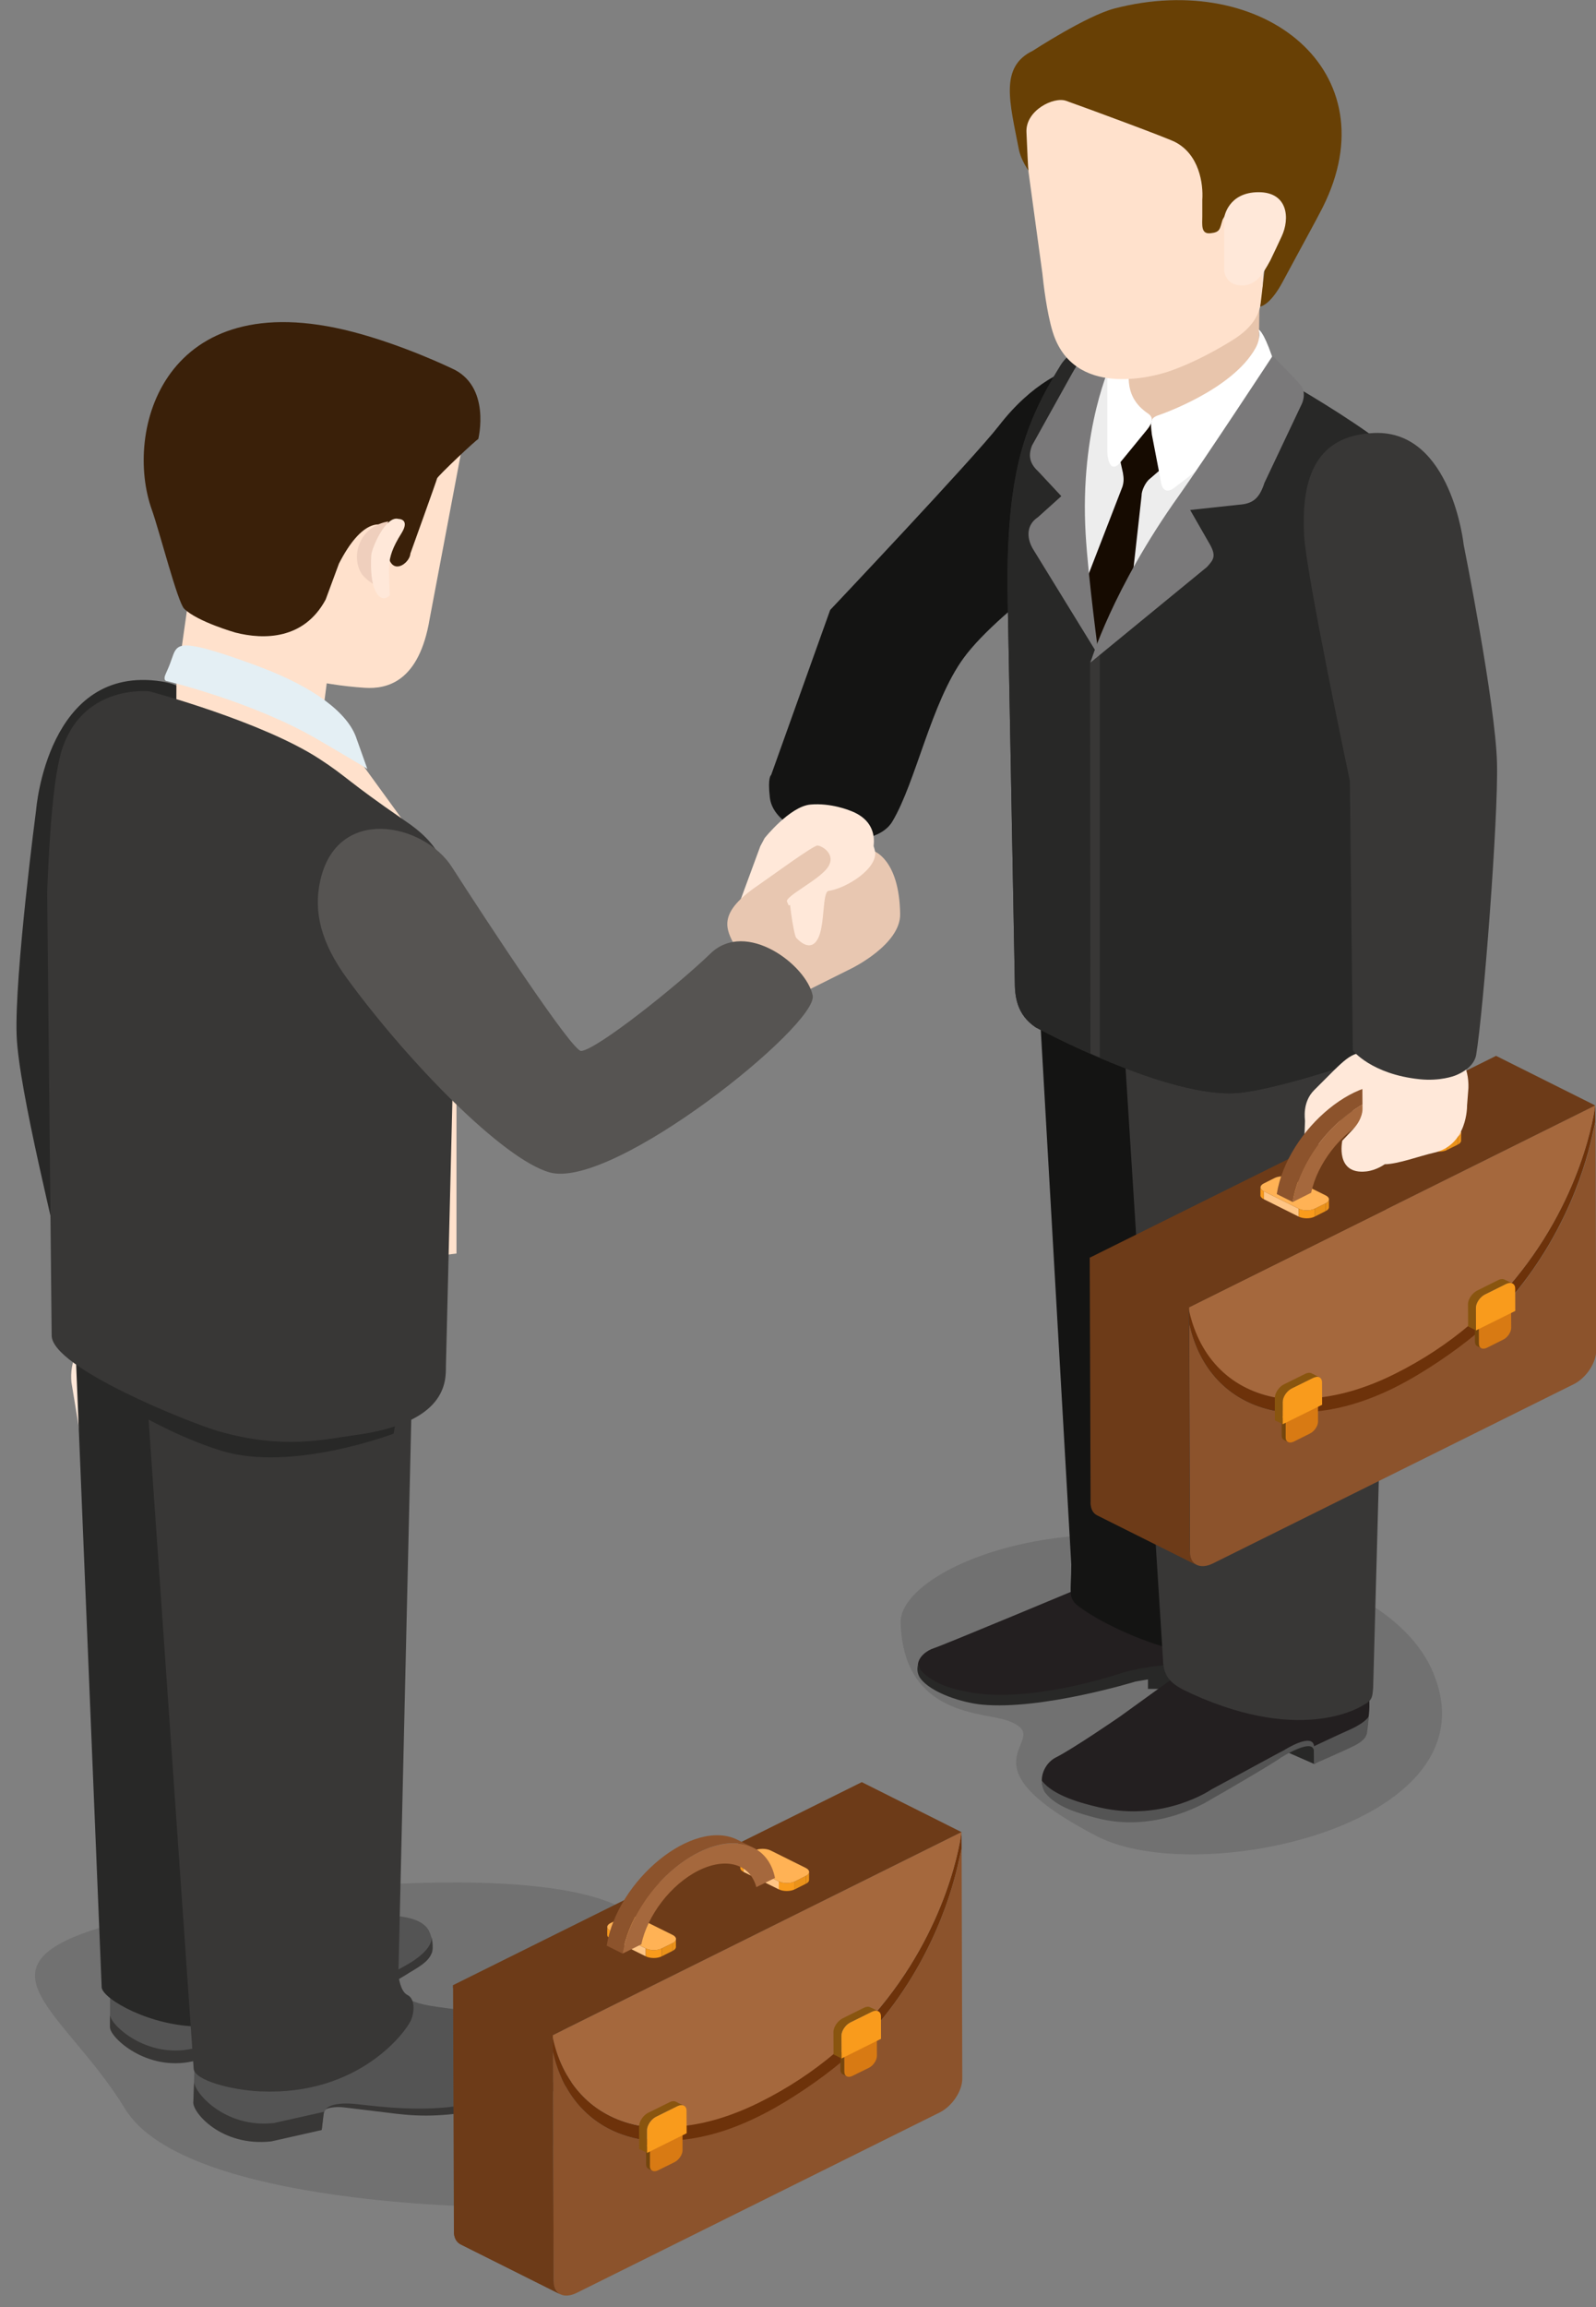 <?xml version="1.0" encoding="UTF-8" standalone="no"?>
<!-- Created with Inkscape (http://www.inkscape.org/) -->

<svg
   xmlns:dc="http://purl.org/dc/elements/1.1/"
   xmlns:cc="http://creativecommons.org/ns#"
   xmlns:rdf="http://www.w3.org/1999/02/22-rdf-syntax-ns#"
   xmlns:svg="http://www.w3.org/2000/svg"
   xmlns="http://www.w3.org/2000/svg"
   xmlns:sodipodi="http://sodipodi.sourceforge.net/DTD/sodipodi-0.dtd"
   xmlns:inkscape="http://www.inkscape.org/namespaces/inkscape"
   width="4.784mm"
   height="6.91mm"
   viewBox="0 0 4.784 6.91"
   version="1.1"
   id="svg45331"
   inkscape:version="0.92.2 (5c3e80d, 2017-08-06)"
   sodipodi:docname="people-business-21.svg">
  <rect x="0" y="0" width="4.784" height="6.91" fill="#808080" stroke="none"/>
  <defs
     id="defs45325">
    <clipPath
       id="clipPath2864"
       clipPathUnits="userSpaceOnUse">
      <path
         inkscape:connector-curvature="0"
         id="path2862"
         d="m 1713.778,1928.833 c -0.536,-0.312 -0.927,-0.874 -1.106,-1.65 v 0 l 1.125,0.653 c 0.179,0.778 0.57,1.34 1.107,1.651 v 0 z" />
    </clipPath>
    <clipPath
       id="clipPath2848"
       clipPathUnits="userSpaceOnUse">
      <path
         inkscape:connector-curvature="0"
         id="path2846"
         d="M 0,2119.953 H 3253.108 V 0 H 0 Z" />
    </clipPath>
    <clipPath
       id="clipPath2836"
       clipPathUnits="userSpaceOnUse">
      <path
         inkscape:connector-curvature="0"
         id="path2834"
         d="m 1711.152,1926.674 v -0.651 c 0.308,-0.179 0.813,-0.18 1.126,0 v 0 0.651 c -0.315,-0.183 -0.82,-0.178 -1.129,0" />
    </clipPath>
    <clipPath
       id="clipPath2820"
       clipPathUnits="userSpaceOnUse">
      <path
         inkscape:connector-curvature="0"
         id="path2818"
         d="M 0,2119.953 H 3253.108 V 0 H 0 Z" />
    </clipPath>
    <clipPath
       id="clipPath2808"
       clipPathUnits="userSpaceOnUse">
      <path
         inkscape:connector-curvature="0"
         id="path2806"
         d="m 1710.148,1926.8 c 0,-0.121 0.077,-0.238 0.231,-0.325 v 0 0.65 c -0.156,0.087 -0.233,0.207 -0.233,0.324 v 0 -0.649 z" />
    </clipPath>
    <clipPath
       id="clipPath2796"
       clipPathUnits="userSpaceOnUse">
      <path
         inkscape:connector-curvature="0"
         id="path2794"
         d="m 1714.756,1928.103 v -0.65 c 0.158,0.09 0.237,0.211 0.237,0.331 v 0 0.65 c 0,-0.119 -0.078,-0.24 -0.236,-0.331" />
    </clipPath>
    <clipPath
       id="clipPath2784"
       clipPathUnits="userSpaceOnUse">
      <path
         inkscape:connector-curvature="0"
         id="path2782"
         d="M 0,2119.953 H 3253.108 V 0 H 0 Z" />
    </clipPath>
    <clipPath
       id="clipPath2772"
       clipPathUnits="userSpaceOnUse">
      <path
         inkscape:connector-curvature="0"
         id="path2770"
         d="m 1720.53,1921.188 10e-4,-0.65 c 0.309,-0.181 0.814,-0.181 1.128,0 v 0 0.65 c -0.316,-0.182 -0.821,-0.181 -1.129,0" />
    </clipPath>
    <clipPath
       id="clipPath2756"
       clipPathUnits="userSpaceOnUse">
      <path
         inkscape:connector-curvature="0"
         id="path2754"
         d="M 0,2119.953 H 3253.108 V 0 H 0 Z" />
    </clipPath>
    <clipPath
       id="clipPath2744"
       clipPathUnits="userSpaceOnUse">
      <path
         inkscape:connector-curvature="0"
         id="path2742"
         d="m 1719.524,1921.312 c 0,-0.119 0.08,-0.235 0.234,-0.324 v 0 0.65 c -0.154,0.089 -0.233,0.207 -0.233,0.324 v 0 -0.65 z" />
    </clipPath>
    <clipPath
       id="clipPath2732"
       clipPathUnits="userSpaceOnUse">
      <path
         inkscape:connector-curvature="0"
         id="path2730"
         d="m 1724.133,1922.619 v -0.654 c 0.158,0.094 0.238,0.212 0.238,0.331 v 0 0.65 c 0,-0.117 -0.08,-0.238 -0.238,-0.327" />
    </clipPath>
    <clipPath
       id="clipPath2536"
       clipPathUnits="userSpaceOnUse">
      <path
         inkscape:connector-curvature="0"
         id="path2534"
         d="m 1708.77,1889.11 h 53.56 v -38.31 h -53.56 z" />
    </clipPath>
    <clipPath
       id="clipPath3428"
       clipPathUnits="userSpaceOnUse">
      <path
         inkscape:connector-curvature="0"
         id="path3426"
         d="m 1819.231,1919.634 0.051,-0.722 c 0.167,0.114 0.248,0.253 0.238,0.383 v 0 l -0.048,0.721 c 0.01,-0.131 -0.071,-0.272 -0.241,-0.382" />
    </clipPath>
    <clipPath
       id="clipPath3440"
       clipPathUnits="userSpaceOnUse">
      <path
         inkscape:connector-curvature="0"
         id="path3438"
         d="m 1814.225,1917.859 c 0.01,-0.132 0.103,-0.255 0.282,-0.343 v 0 l -0.049,0.721 c -0.177,0.085 -0.273,0.212 -0.281,0.34 v 0 z" />
    </clipPath>
    <clipPath
       id="clipPath3452"
       clipPathUnits="userSpaceOnUse">
      <path
         inkscape:connector-curvature="0"
         id="path3450"
         d="M 0,2119.953 H 3253.108 V 0 H 0 Z" />
    </clipPath>
    <clipPath
       id="clipPath3468"
       clipPathUnits="userSpaceOnUse">
      <path
         inkscape:connector-curvature="0"
         id="path3466"
         d="m 1815.349,1917.792 0.046,-0.72 c 0.354,-0.177 0.915,-0.14 1.248,0.082 v 0 l -0.048,0.721 c -0.335,-0.223 -0.893,-0.259 -1.246,-0.083" />
    </clipPath>
    <clipPath
       id="clipPath3480"
       clipPathUnits="userSpaceOnUse">
      <path
         inkscape:connector-curvature="0"
         id="path3478"
         d="M 0,2119.953 H 3253.108 V 0 H 0 Z" />
    </clipPath>
    <clipPath
       id="clipPath3492"
       clipPathUnits="userSpaceOnUse">
      <path
         inkscape:connector-curvature="0"
         id="path3490"
         d="m 1808.461,1925.033 0.049,-0.719 c 0.167,0.112 0.245,0.25 0.238,0.383 v 0 l -0.049,0.719 c 0.01,-0.131 -0.07,-0.268 -0.238,-0.383" />
    </clipPath>
    <clipPath
       id="clipPath3504"
       clipPathUnits="userSpaceOnUse">
      <path
         inkscape:connector-curvature="0"
         id="path3502"
         d="m 1803.454,1923.259 c 0.01,-0.132 0.102,-0.258 0.279,-0.342 v 0 l -0.048,0.72 c -0.177,0.086 -0.273,0.214 -0.28,0.342 v 0 z" />
    </clipPath>
    <clipPath
       id="clipPath3516"
       clipPathUnits="userSpaceOnUse">
      <path
         inkscape:connector-curvature="0"
         id="path3514"
         d="M 0,2119.953 H 3253.108 V 0 H 0 Z" />
    </clipPath>
    <clipPath
       id="clipPath3532"
       clipPathUnits="userSpaceOnUse">
      <path
         inkscape:connector-curvature="0"
         id="path3530"
         d="m 1804.576,1923.193 0.047,-0.721 c 0.353,-0.175 0.915,-0.14 1.248,0.081 v 0 l -0.049,0.722 c -0.333,-0.223 -0.894,-0.258 -1.246,-0.082" />
    </clipPath>
    <clipPath
       id="clipPath3544"
       clipPathUnits="userSpaceOnUse">
      <path
         inkscape:connector-curvature="0"
         id="path3542"
         d="M 0,2119.953 H 3253.108 V 0 H 0 Z" />
    </clipPath>
    <clipPath
       id="clipPath3560"
       clipPathUnits="userSpaceOnUse">
      <path
         inkscape:connector-curvature="0"
         id="path3558"
         d="m 1807.327,1925.772 c -0.572,-0.383 -0.964,-1.034 -1.106,-1.907 v 0 l 1.197,0.803 c 0.144,0.873 0.537,1.525 1.109,1.907 v 0 z" />
    </clipPath>
    <clipPath
       id="clipPath3240"
       clipPathUnits="userSpaceOnUse">
      <path
         inkscape:connector-curvature="0"
         id="path3238"
         d="m 1804.45,1875.26 h 66.26 v -26.97 h -66.26 z" />
    </clipPath>
    <clipPath
       id="clipPath3596"
       clipPathUnits="userSpaceOnUse">
      <path
         inkscape:connector-curvature="0"
         id="path3594"
         d="m 1887.55,1874.88 h 68.5 v -28.2 h -68.5 z" />
    </clipPath>
    <clipPath
       id="clipPath3760"
       clipPathUnits="userSpaceOnUse">
      <path
         inkscape:connector-curvature="0"
         id="path3758"
         d="m 1940.709,1921.043 c -0.01,-0.134 0.073,-0.277 0.243,-0.394 v 0 l 0.052,0.743 c -0.176,0.111 -0.256,0.256 -0.246,0.388 v 0 z" />
    </clipPath>
    <clipPath
       id="clipPath3772"
       clipPathUnits="userSpaceOnUse">
      <path
         inkscape:connector-curvature="0"
         id="path3770"
         d="m 1945.896,1919.955 -0.048,-0.737 c 0.182,0.088 0.281,0.215 0.289,0.351 v 0 l 0.048,0.737 c -0.01,-0.134 -0.106,-0.261 -0.289,-0.351" />
    </clipPath>
    <clipPath
       id="clipPath3784"
       clipPathUnits="userSpaceOnUse">
      <path
         inkscape:connector-curvature="0"
         id="path3782"
         d="M 0,2119.953 H 3253.108 V 0 H 0 Z" />
    </clipPath>
    <clipPath
       id="clipPath3800"
       clipPathUnits="userSpaceOnUse">
      <path
         inkscape:connector-curvature="0"
         id="path3798"
         d="m 1943.658,1918.845 c 0.343,-0.226 0.914,-0.264 1.28,-0.084 v 0 l 0.047,0.741 c -0.361,-0.182 -0.936,-0.146 -1.28,0.084 v 0 z" />
    </clipPath>
    <clipPath
       id="clipPath3812"
       clipPathUnits="userSpaceOnUse">
      <path
         inkscape:connector-curvature="0"
         id="path3810"
         d="M 0,2119.953 H 3253.108 V 0 H 0 Z" />
    </clipPath>
    <clipPath
       id="clipPath3824"
       clipPathUnits="userSpaceOnUse">
      <path
         inkscape:connector-curvature="0"
         id="path3822"
         d="m 1951.754,1926.58 c -0.01,-0.136 0.071,-0.278 0.241,-0.392 v 0 l 0.052,0.737 c -0.174,0.117 -0.253,0.258 -0.245,0.391 v 0 z" />
    </clipPath>
    <clipPath
       id="clipPath3836"
       clipPathUnits="userSpaceOnUse">
      <path
         inkscape:connector-curvature="0"
         id="path3834"
         d="m 1956.943,1925.491 -0.049,-0.737 c 0.18,0.088 0.277,0.215 0.287,0.352 v 0 l 0.049,0.737 c -0.01,-0.132 -0.104,-0.262 -0.287,-0.352" />
    </clipPath>
    <clipPath
       id="clipPath3848"
       clipPathUnits="userSpaceOnUse">
      <path
         inkscape:connector-curvature="0"
         id="path3846"
         d="M 0,2119.953 H 3253.108 V 0 H 0 Z" />
    </clipPath>
    <clipPath
       id="clipPath3864"
       clipPathUnits="userSpaceOnUse">
      <path
         inkscape:connector-curvature="0"
         id="path3862"
         d="m 1954.703,1924.383 c 0.34,-0.229 0.916,-0.262 1.279,-0.086 v 0 l 0.049,0.743 c -0.361,-0.183 -0.938,-0.15 -1.279,0.081 v 0 z" />
    </clipPath>
    <clipPath
       id="clipPath3876"
       clipPathUnits="userSpaceOnUse">
      <path
         inkscape:connector-curvature="0"
         id="path3874"
         d="M 0,2119.953 H 3253.108 V 0 H 0 Z" />
    </clipPath>
    <clipPath
       id="clipPath3892"
       clipPathUnits="userSpaceOnUse">
      <path
         inkscape:connector-curvature="0"
         id="path3890"
         d="m 1953.117,1926.55 1.227,-0.822 c -0.145,0.891 -0.551,1.561 -1.133,1.955 v 0 l -1.232,0.823 c 0.588,-0.393 0.989,-1.061 1.138,-1.956" />
    </clipPath>
    <clipPath
       id="clipPath3948"
       clipPathUnits="userSpaceOnUse">
      <path
         inkscape:connector-curvature="0"
         id="path3946"
         d="m 2018.76,1870.93 h 70.11 v -23.75 h -70.11 z" />
    </clipPath>
    <clipPath
       id="clipPath4212"
       clipPathUnits="userSpaceOnUse">
      <path
         inkscape:connector-curvature="0"
         id="path4210"
         d="m 2154.433,1916.311 c 0,-0.141 0.087,-0.289 0.273,-0.405 v 0 l 0.028,0.784 c -0.187,0.117 -0.276,0.264 -0.271,0.407 v 0 z" />
    </clipPath>
    <clipPath
       id="clipPath4224"
       clipPathUnits="userSpaceOnUse">
      <path
         inkscape:connector-curvature="0"
         id="path4222"
         d="m 2159.973,1915.328 -0.03,-0.782 c 0.192,0.1 0.289,0.239 0.295,0.381 v 0 l 0.027,0.785 c 0,-0.142 -0.103,-0.28 -0.292,-0.384" />
    </clipPath>
    <clipPath
       id="clipPath4236"
       clipPathUnits="userSpaceOnUse">
      <path
         inkscape:connector-curvature="0"
         id="path4234"
         d="M 0,2119.953 H 3253.108 V 0 H 0 Z" />
    </clipPath>
    <clipPath
       id="clipPath4252"
       clipPathUnits="userSpaceOnUse">
      <path
         inkscape:connector-curvature="0"
         id="path4250"
         d="m 2157.634,1914.081 c 0.368,-0.23 0.978,-0.251 1.357,-0.046 v 0 l 0.029,0.783 c -0.377,-0.203 -0.988,-0.185 -1.36,0.049 v 0 z" />
    </clipPath>
    <clipPath
       id="clipPath4264"
       clipPathUnits="userSpaceOnUse">
      <path
         inkscape:connector-curvature="0"
         id="path4262"
         d="M 0,2119.953 H 3253.108 V 0 H 0 Z" />
    </clipPath>
    <clipPath
       id="clipPath4276"
       clipPathUnits="userSpaceOnUse">
      <path
         inkscape:connector-curvature="0"
         id="path4274"
         d="m 2165.961,1922.544 c 0,-0.146 0.086,-0.293 0.271,-0.409 v 0 l 0.032,0.784 c -0.188,0.117 -0.279,0.265 -0.274,0.408 v 0 z" />
    </clipPath>
    <clipPath
       id="clipPath4288"
       clipPathUnits="userSpaceOnUse">
      <path
         inkscape:connector-curvature="0"
         id="path4286"
         d="m 2171.5,1921.561 -0.028,-0.785 c 0.189,0.101 0.287,0.239 0.293,0.379 v 0 l 0.028,0.787 c 0,-0.142 -0.102,-0.281 -0.293,-0.381" />
    </clipPath>
    <clipPath
       id="clipPath4300"
       clipPathUnits="userSpaceOnUse">
      <path
         inkscape:connector-curvature="0"
         id="path4298"
         d="M 0,2119.953 H 3253.108 V 0 H 0 Z" />
    </clipPath>
    <clipPath
       id="clipPath4316"
       clipPathUnits="userSpaceOnUse">
      <path
         inkscape:connector-curvature="0"
         id="path4314"
         d="m 2169.16,1920.31 c 0.37,-0.229 0.979,-0.249 1.359,-0.045 v 0 l 0.03,0.784 c -0.379,-0.201 -0.99,-0.186 -1.36,0.046 v 0 z" />
    </clipPath>
    <clipPath
       id="clipPath4328"
       clipPathUnits="userSpaceOnUse">
      <path
         inkscape:connector-curvature="0"
         id="path4326"
         d="M 0,2119.953 H 3253.108 V 0 H 0 Z" />
    </clipPath>
    <clipPath
       id="clipPath4344"
       clipPathUnits="userSpaceOnUse">
      <path
         inkscape:connector-curvature="0"
         id="path4342"
         d="m 2167.406,1922.556 1.331,-0.832 c -0.186,0.942 -0.633,1.637 -1.266,2.036 v 0 l -1.332,0.833 c 0.636,-0.396 1.084,-1.091 1.267,-2.037" />
    </clipPath>
    <clipPath
       id="clipPath4598"
       clipPathUnits="userSpaceOnUse">
      <path
         inkscape:connector-curvature="0"
         id="path4596"
         d="m 2331.633,1939.514 c 0,-0.142 0.1,-0.287 0.296,-0.396 v 0 0.783 c -0.196,0.107 -0.292,0.246 -0.292,0.387 v 0 -0.774 z" />
    </clipPath>
    <clipPath
       id="clipPath4610"
       clipPathUnits="userSpaceOnUse">
      <path
         inkscape:connector-curvature="0"
         id="path4608"
         d="m 2337.17,1938.719 v -0.771 c 0.189,0.099 0.285,0.249 0.285,0.379 v 0 0.787 c 0,-0.14 -0.091,-0.287 -0.283,-0.395" />
    </clipPath>
    <clipPath
       id="clipPath4622"
       clipPathUnits="userSpaceOnUse">
      <path
         inkscape:connector-curvature="0"
         id="path4620"
         d="M 0,2119.953 H 3253.108 V 0 H 0 Z" />
    </clipPath>
    <clipPath
       id="clipPath4638"
       clipPathUnits="userSpaceOnUse">
      <path
         inkscape:connector-curvature="0"
         id="path4636"
         d="m 2334.888,1938.187 v -0.785 c 0.382,-0.217 0.981,-0.217 1.349,0 v 0 0.785 c -0.368,-0.217 -0.963,-0.217 -1.349,0" />
    </clipPath>
    <clipPath
       id="clipPath4650"
       clipPathUnits="userSpaceOnUse">
      <path
         inkscape:connector-curvature="0"
         id="path4648"
         d="M 0,2119.953 H 3253.108 V 0 H 0 Z" />
    </clipPath>
    <clipPath
       id="clipPath4662"
       clipPathUnits="userSpaceOnUse">
      <path
         inkscape:connector-curvature="0"
         id="path4660"
         d="m 2342.868,1946.09 c 0,-0.141 0.101,-0.294 0.291,-0.401 v 0 l 0.01,0.777 c -0.195,0.113 -0.291,0.255 -0.291,0.401 v 0 z" />
    </clipPath>
    <clipPath
       id="clipPath4674"
       clipPathUnits="userSpaceOnUse">
      <path
         inkscape:connector-curvature="0"
         id="path4672"
         d="m 2348.401,1945.298 v -0.782 c 0.182,0.104 0.277,0.25 0.277,0.39 v 0 l 0.01,0.781 c 0,-0.143 -0.095,-0.282 -0.282,-0.389" />
    </clipPath>
    <clipPath
       id="clipPath4686"
       clipPathUnits="userSpaceOnUse">
      <path
         inkscape:connector-curvature="0"
         id="path4684"
         d="M 0,2119.953 H 3253.108 V 0 H 0 Z" />
    </clipPath>
    <clipPath
       id="clipPath4702"
       clipPathUnits="userSpaceOnUse">
      <path
         inkscape:connector-curvature="0"
         id="path4700"
         d="m 2346.127,1944.756 v -0.778 c 0.376,-0.212 0.982,-0.212 1.348,0 v 0 0.778 c -0.366,-0.213 -0.972,-0.213 -1.348,0" />
    </clipPath>
    <clipPath
       id="clipPath4714"
       clipPathUnits="userSpaceOnUse">
      <path
         inkscape:connector-curvature="0"
         id="path4712"
         d="M 0,2119.953 H 3253.108 V 0 H 0 Z" />
    </clipPath>
    <clipPath
       id="clipPath4730"
       clipPathUnits="userSpaceOnUse">
      <path
         inkscape:connector-curvature="0"
         id="path4728"
         d="m 2343.05,1948.089 c -0.023,0.013 -0.045,0.026 -0.068,0.038 v 0 z m 1.257,-1.939 1.349,-0.782 c -0.21,0.926 -0.683,1.603 -1.326,1.976 v 0 l -1.28,0.745 c 0.612,-0.371 1.048,-1.041 1.257,-1.939" />
    </clipPath>
    <clipPath
       id="clipPath4742"
       clipPathUnits="userSpaceOnUse">
      <path
         inkscape:connector-curvature="0"
         id="path4740"
         d="M 0,2119.953 H 3253.108 V 0 H 0 Z" />
    </clipPath>
    <clipPath
       id="clipPath4918"
       clipPathUnits="userSpaceOnUse">
      <path
         inkscape:connector-curvature="0"
         id="path4916"
         d="m 2276.169,1866.541 c 0,-0.151 0.1,-0.291 0.285,-0.401 v 0 0.785 c -0.19,0.105 -0.286,0.259 -0.286,0.394 v 0 -0.778 z" />
    </clipPath>
    <clipPath
       id="clipPath4930"
       clipPathUnits="userSpaceOnUse">
      <path
         inkscape:connector-curvature="0"
         id="path4928"
         d="m 2281.734,1865.741 -0.01,-0.776 c 0.185,0.103 0.278,0.244 0.278,0.385 v 0 0.786 c 0,-0.141 -0.096,-0.281 -0.276,-0.395" />
    </clipPath>
    <clipPath
       id="clipPath4942"
       clipPathUnits="userSpaceOnUse">
      <path
         inkscape:connector-curvature="0"
         id="path4940"
         d="M 0,2119.953 H 3253.108 V 0 H 0 Z" />
    </clipPath>
    <clipPath
       id="clipPath4958"
       clipPathUnits="userSpaceOnUse">
      <path
         inkscape:connector-curvature="0"
         id="path4956"
         d="m 2279.442,1865.203 v -0.782 c 0.372,-0.219 0.983,-0.219 1.351,0 v 0 0.782 c -0.372,-0.221 -0.983,-0.221 -1.355,0" />
    </clipPath>
    <clipPath
       id="clipPath4970"
       clipPathUnits="userSpaceOnUse">
      <path
         inkscape:connector-curvature="0"
         id="path4968"
         d="M 0,2119.953 H 3253.108 V 0 H 0 Z" />
    </clipPath>
    <clipPath
       id="clipPath4982"
       clipPathUnits="userSpaceOnUse">
      <path
         inkscape:connector-curvature="0"
         id="path4980"
         d="m 2287.467,1873.148 c 0,-0.144 0.095,-0.29 0.287,-0.404 v 0 0.786 c -0.191,0.114 -0.29,0.258 -0.29,0.404 v 0 -0.786 z" />
    </clipPath>
    <clipPath
       id="clipPath4994"
       clipPathUnits="userSpaceOnUse">
      <path
         inkscape:connector-curvature="0"
         id="path4992"
         d="m 2293.032,1872.36 v -0.782 c 0.191,0.096 0.282,0.241 0.282,0.378 v 0 0.788 c 0,-0.14 -0.094,-0.281 -0.281,-0.384" />
    </clipPath>
    <clipPath
       id="clipPath5006"
       clipPathUnits="userSpaceOnUse">
      <path
         inkscape:connector-curvature="0"
         id="path5004"
         d="M 0,2119.953 H 3253.108 V 0 H 0 Z" />
    </clipPath>
    <clipPath
       id="clipPath5022"
       clipPathUnits="userSpaceOnUse">
      <path
         inkscape:connector-curvature="0"
         id="path5020"
         d="m 2290.745,1871.81 -0.01,-0.78 c 0.377,-0.22 0.986,-0.214 1.353,0 v 0 0.78 c -0.371,-0.212 -0.98,-0.212 -1.351,0" />
    </clipPath>
    <clipPath
       id="clipPath5034"
       clipPathUnits="userSpaceOnUse">
      <path
         inkscape:connector-curvature="0"
         id="path5032"
         d="M 0,2119.953 H 3253.108 V 0 H 0 Z" />
    </clipPath>
    <clipPath
       id="clipPath5050"
       clipPathUnits="userSpaceOnUse">
      <path
         inkscape:connector-curvature="0"
         id="path5048"
         d="m 2288.91,1873.212 1.359,-0.784 c -0.216,0.934 -0.691,1.61 -1.337,1.987 v 0 l -1.356,0.791 c 0.652,-0.377 1.121,-1.054 1.334,-1.994" />
    </clipPath>
    <clipPath
       id="clipPath4408"
       clipPathUnits="userSpaceOnUse">
      <path
         inkscape:connector-curvature="0"
         id="path4406"
         d="m 2301.08,1906.05 h 45.97 v -31.57 h -45.97 z" />
    </clipPath>
    <clipPath
       id="clipPath4392"
       clipPathUnits="userSpaceOnUse">
      <path
         inkscape:connector-curvature="0"
         id="path4390"
         d="m 2227.58,1871.71 h 52.38 v -32.03 h -52.38 z" />
    </clipPath>
  </defs>
  <sodipodi:namedview
     id="base"
     pagecolor="#ffffff"
     bordercolor="#666666"
     borderopacity="1.0"
     inkscape:pageopacity="0.0"
     inkscape:pageshadow="2"
     inkscape:zoom="0.35"
     inkscape:cx="-291.18428"
     inkscape:cy="341.29882"
     inkscape:document-units="mm"
     inkscape:current-layer="layer1"
     showgrid="false"
     fit-margin-top="0"
     fit-margin-left="0"
     fit-margin-right="0"
     fit-margin-bottom="0"
     inkscape:window-width="1360"
     inkscape:window-height="706"
     inkscape:window-x="-8"
     inkscape:window-y="-8"
     inkscape:window-maximized="1" />
  <g
     inkscape:label="Layer 1"
     inkscape:groupmode="layer"
     id="layer1"
     transform="translate(0.443,-625.32)">
    <g
       id="g4707"
       transform="matrix(0.1,0,0,0.086,1.754,574.701)">
      <g
         transform="matrix(0.353,0,0,-0.353,-807.255,1314.87)"
         id="g4386">
        <g
           id="g4388" />
        <g
           id="g4400">
          <g
             style="opacity:0.18"
             id="g4398"
             clip-path="url(#clipPath4392)">
            <g
               id="g4396"
               transform="translate(2267.066,1839.681)">
              <path
                 inkscape:connector-curvature="0"
                 id="path4394"
                 style="fill:#2b2b2b;fill-opacity:1;fill-rule:nonzero;stroke:none"
                 d="m 0,0 c 0,0 -26.764,0 -31.838,9.691 -5.079,9.695 -13.644,14.159 -1.281,18.157 12.352,3.999 42.348,7.227 45.576,-0.612 C 15.688,19.386 0,0 0,0" />
            </g>
          </g>
        </g>
      </g>
      <g
         transform="matrix(0.353,0,0,-0.353,-807.255,1314.87)"
         id="g4402">
        <g
           id="g4404" />
        <g
           id="g4416">
          <g
             style="opacity:0.18"
             id="g4414"
             clip-path="url(#clipPath4408)">
            <g
               id="g4412"
               transform="translate(2336.106,1901.778)">
              <path
                 inkscape:connector-curvature="0"
                 id="path4410"
                 style="fill:#2b2b2b;fill-opacity:1;fill-rule:nonzero;stroke:none"
                 d="m 0,0 c 0,0 7.625,-2.605 10.106,-9.137 5.761,-15.161 -19.796,-21.595 -28.46,-16.369 -12.588,7.59 -3.103,9.447 -7.533,11.386 -2.061,0.902 -8.904,0.384 -9.136,9.69 C -35.161,1.107 -18.319,9.425 0,0" />
            </g>
          </g>
        </g>
      </g>
      <g
         transform="matrix(0.353,0,0,-0.353,16.038,649.323)"
         id="g4418">
        <path
           inkscape:connector-curvature="0"
           id="path4420"
           style="fill:#282827;fill-opacity:1;fill-rule:nonzero;stroke:none"
           d="M 0,0 3.913,-1.998 V 1.481 Z" />
      </g>
      <g
         transform="matrix(0.353,0,0,-0.353,1.107,616.375)"
         id="g4422">
        <path
           inkscape:connector-curvature="0"
           id="path4424"
           style="fill:#141413;fill-opacity:1;fill-rule:nonzero;stroke:none"
           d="m 0,0 c 0.432,-4.168 8.656,-5.775 10.404,-2.343 1.998,3.885 3.291,11.742 6.055,16.133 3.174,5.052 12.874,12.506 12.874,12.506 0,0 8.271,9.453 4.358,14.715 -2.225,3.01 -8.83,3.822 -14.245,-4.317 C 17.359,33.563 5.12,18.52 5.12,18.52 L 0.109,2.241 C 0.109,2.241 -0.209,2.05 0,0" />
      </g>
      <g
         transform="matrix(0.353,0,0,-0.353,17.459,603.383)"
         id="g4426">
        <path
           inkscape:connector-curvature="0"
           id="path4428"
           style="fill:#ededed;fill-opacity:1;fill-rule:nonzero;stroke:none"
           d="m 0,0 c 0,0 -3.578,5.461 -6.593,6.395 -3.004,0.94 -12.404,-0.186 -12.404,-0.186 0,0 -4.335,-11.284 -4.335,-12.034 0,-0.758 3.671,-20.316 3.671,-20.316 l 11.944,10.816 z" />
      </g>
      <path
         inkscape:connector-curvature="0"
         id="path4430"
         style="fill:#282827;fill-opacity:1;fill-rule:nonzero;stroke:none;stroke-width:0.353"
         d="m 12.441,647.415 h 2.662 v -1.218 h -2.662 z" />
      <g
         transform="matrix(0.353,0,0,-0.353,11.445,643.06)"
         id="g4432">
        <path
           inkscape:connector-curvature="0"
           id="path4434"
           style="fill:#231f20;fill-opacity:1;fill-rule:nonzero;stroke:none"
           d="m 0,0 -2.604,-2.218 c 0,0 -12.001,-5.829 -12.769,-6.106 -0.514,-0.186 -1.365,-0.823 -1.349,-1.767 0.013,-0.363 0.033,-0.597 0.262,-0.93 0.832,-1.203 2.534,-1.738 4.123,-2.028 3.451,-0.632 10.999,0.775 10.999,0.775 0.832,0.399 5.747,1.253 6.135,1.554 0,0 1.514,0.045 1.832,-0.582 0.108,-0.232 -0.086,-1.273 -0.118,-1.486 l 4.555,1.772 c 0.234,0.109 0.692,2.279 0.815,3.241 l 0.807,6.386 z" />
      </g>
      <g
         transform="matrix(0.353,0,0,-0.353,5.632,646.769)"
         id="g4436">
        <path
           inkscape:connector-curvature="0"
           id="path4438"
           style="fill:#282827;fill-opacity:1;fill-rule:nonzero;stroke:none"
           d="m 0,0 c 1.08,-1.363 2.7,-1.867 4.276,-2.189 5.157,-1.034 12.414,1.794 12.414,1.794 1.555,0.635 4.283,1.007 4.939,0.962 0,0 1.559,-0.169 1.504,-1.339 -0.018,-0.24 0.09,-0.067 0.05,-0.345 0.008,0.14 0,0.254 -0.033,0.313 -0.318,0.641 -1.924,-0.555 -1.924,-0.555 -0.522,0.582 0.099,0.901 -2.996,0.255 0,0 -7.961,-2.836 -13.036,-2.278 C 3.59,-3.206 0.89,-2.253 -0.05,-0.772 -0.217,-0.509 -0.408,0.122 -0.208,0.567 -0.196,0.489 -0.054,0.069 0,0" />
      </g>
      <g
         transform="matrix(0.353,0,0,-0.353,13.802,646.961)"
         id="g4440">
        <path
           inkscape:connector-curvature="0"
           id="path4442"
           style="fill:#282827;fill-opacity:1;fill-rule:nonzero;stroke:none"
           d="m 0,0 4.935,1.888 c 0,0 -0.432,-1.891 -0.5,-1.852 L -0.126,-1.735 C -0.108,-1.581 -0.022,-0.4 0,0" />
      </g>
      <g
         transform="matrix(0.353,0,0,-0.353,9.091,621.679)"
         id="g4444">
        <path
           inkscape:connector-curvature="0"
           id="path4446"
           style="fill:#141413;fill-opacity:1;fill-rule:nonzero;stroke:none"
           d="m 0,0 2.975,-60.608 c 0,-2.714 -0.314,-3.308 0.584,-4.117 3.368,-2.991 14.117,-8.011 15.18,-2.106 l 4.348,69.328 z" />
      </g>
      <g
         transform="matrix(0.353,0,0,-0.353,14.406,646.021)"
         id="g4448">
        <path
           inkscape:connector-curvature="0"
           id="path4450"
           style="fill:#231f20;fill-opacity:1;fill-rule:nonzero;stroke:none"
           d="m 0,0 -7.92,-6.655 c 0,0 -4.004,-3.205 -5.479,-4.062 -0.663,-0.391 -1.125,-1.244 -1.18,-2.083 -0.032,-0.536 0.114,-1.063 0.477,-1.444 0.925,-0.991 2.831,-1.762 4.412,-2.12 4.642,-1.063 9.369,1.839 9.369,1.839 0.781,0.485 6.032,3.884 6.427,4.194 1.09,0.875 2.083,1.22 2.479,0.63 0,0 -0.046,-1.447 -0.046,-1.657 l 4.402,3.034 c 0,0 0.291,1.641 0.291,2.609 v 6.442 z" />
      </g>
      <g
         transform="matrix(0.353,0,0,-0.353,11.631,623.269)"
         id="g4452">
        <path
           inkscape:connector-curvature="0"
           id="path4454"
           style="fill:#383736;fill-opacity:1;fill-rule:nonzero;stroke:none"
           d="m 0,0 3.568,-65.483 c 0.024,-1.952 0.881,-2.574 2.461,-3.41 9.662,-5.102 14.609,-1.066 14.609,-1.066 0.774,0.445 0.706,0.957 0.774,1.634 l 1.666,70.808 z" />
      </g>
      <g
         transform="matrix(0.353,0,0,-0.353,9.818,601.324)"
         id="g4456">
        <path
           inkscape:connector-curvature="0"
           id="path4458"
           style="fill:#282827;fill-opacity:1;fill-rule:nonzero;stroke:none"
           d="M 0,0 C 1.307,2.432 4.366,2.754 6.433,2.673 4.034,0.72 1.103,-5.316 1.103,-13.641 c 0,-4.339 1.707,-15.347 1.835,-15.09 0.117,0.237 8.183,17.21 11.284,20.31 3.934,3.939 4.33,7.194 4.23,7.194 -0.732,0.56 -1.134,0.872 -1.357,1.039 h 0.023 c 0,0 12.933,-8.71 12.792,-12.233 l -0.895,-52.146 c 0.072,0.532 0.144,-3.097 -2.261,-3.527 0,0 -7.78,-3.216 -11.566,-3.665 -5.919,-0.708 -17.299,6.465 -17.299,6.465 -1.621,1.272 -1.77,3.065 -1.77,4.587 l -0.626,39.072 C -4.507,-10.354 -3.005,-5.643 0,0" />
      </g>
      <g
         transform="matrix(0.353,0,0,-0.353,9.818,601.324)"
         id="g4460">
        <path
           inkscape:connector-curvature="0"
           id="path4462"
           style="fill:#282827;fill-opacity:1;fill-rule:nonzero;stroke:none"
           d="M 0,0 C 1.307,2.432 4.366,2.754 6.433,2.673 4.034,0.72 1.103,-5.316 1.103,-13.641 c 0,-4.339 1.757,-14.64 1.884,-14.386 0.117,0.236 8.134,16.506 11.235,19.606 3.934,3.939 4.33,7.194 4.23,7.194 -0.732,0.56 -1.134,0.872 -1.357,1.039 h 0.023 c 0,0 13.281,-8.465 12.905,-11.106 l -1.008,-53.273 c 0.072,0.532 0.144,-3.097 -2.261,-3.527 0,0 -7.78,-3.216 -11.566,-3.665 -5.919,-0.708 -17.299,6.465 -17.299,6.465 -1.621,1.272 -1.77,3.065 -1.77,4.587 l -0.626,39.072 C -4.507,-10.354 -3.005,-5.643 0,0" />
      </g>
      <g
         transform="matrix(0.353,0,0,-0.353,11.852,602.76)"
         id="g4464">
        <path
           inkscape:connector-curvature="0"
           id="path4466"
           style="fill:#e8c5ac;fill-opacity:1;fill-rule:nonzero;stroke:none"
           d="M 0,0 C 4.825,-4.454 8.176,0.775 11.071,4.466 L 11.207,17.38 -0.214,13.563 Z" />
      </g>
      <g
         transform="matrix(0.353,0,0,-0.353,14.239,594.196)"
         id="g4468">
        <path
           inkscape:connector-curvature="0"
           id="path4470"
           style="fill:#ffe8d9;fill-opacity:1;fill-rule:nonzero;stroke:none"
           d="m 0,0 c -2.634,0 -2.924,-2.529 -2.924,-2.529 v -5.27 c 0,0 0.127,-1.148 1.112,-1.352 1.496,-0.299 2.153,0.997 2.816,2.441 0.041,0.078 0.895,2.202 0.945,2.329 C 2.678,-2.587 2.484,0 0,0" />
      </g>
      <g
         transform="matrix(0.353,0,0,-0.353,10.715,625.28)"
         id="g4472">
        <path
           inkscape:connector-curvature="0"
           id="path4474"
           style="fill:#383736;fill-opacity:1;fill-rule:nonzero;stroke:none"
           d="m 0,0 -0.031,38.708 c 0,0 0.586,0.795 0.822,1.296 V -0.404 C 0.522,-0.268 0.25,-0.127 0,0" />
      </g>
      <g
         transform="matrix(0.353,0,0,-0.353,11.676,605.541)"
         id="g4476">
        <path
           inkscape:connector-curvature="0"
           id="path4478"
           style="fill:#160b01;fill-opacity:1;fill-rule:nonzero;stroke:none"
           d="M 0,0 C 0.119,0.464 0.119,0.819 0.037,1.364 L -0.285,3.037 2.08,6.669 3.241,6.447 3.883,2.334 2.329,0.776 C 1.957,0.455 1.604,-0.422 1.622,-0.906 l -1.127,-11.735 -2.727,-3.432 -1.553,4.707 z" />
      </g>
      <g
         transform="matrix(0.353,0,0,-0.353,11.352,601.193)"
         id="g4480">
        <path
           inkscape:connector-curvature="0"
           id="path4482"
           style="fill:#7a797a;fill-opacity:1;fill-rule:nonzero;stroke:none"
           d="m 0,0 -0.844,1.834 c 0,0 -0.894,-0.545 -1.085,-0.708 -0.644,-0.549 -1.597,-2.627 -1.597,-2.627 l -3.242,-6.772 c -0.376,-1.128 -0.098,-1.881 0.564,-2.584 l 1.929,-2.402 -1.979,-2.07 c -1.135,-0.875 -0.89,-2.305 -0.377,-3.239 l 5.534,-10.466 c 0,0 -0.891,7.642 -1.114,12.062 C -2.729,-6.581 0,0 0,0" />
      </g>
      <g
         transform="matrix(0.353,0,0,-0.353,12.441,602.995)"
         id="g4484">
        <path
           inkscape:connector-curvature="0"
           id="path4486"
           style="fill:#ffffff;fill-opacity:1;fill-rule:nonzero;stroke:none"
           d="m 0,0 c 0.668,-0.516 0.168,-1.252 -0.191,-1.752 l -2.206,-3.132 c -0.707,-0.933 -1.033,0.113 -1.057,1.094 v 7.114 c 0.399,4.453 1.871,3.9 1.871,3.9 0,0 0.213,-0.391 0.145,-1.322 C -1.565,4.381 -2.278,1.78 0,0" />
      </g>
      <g
         transform="matrix(0.353,0,0,-0.353,15.758,600.075)"
         id="g4488">
        <path
           inkscape:connector-curvature="0"
           id="path4490"
           style="fill:#ffffff;fill-opacity:1;fill-rule:nonzero;stroke:none"
           d="M 0,0 C 0,0 0.232,-0.767 -0.263,-1.812 -2.26,-6.001 -8.488,-8.434 -8.488,-8.434 -9.229,-8.72 -9.192,-9.083 -9.069,-10.341 l 0.761,-4.589 c 0.128,-1.211 0.751,-1.085 1.235,-0.585 0,0 4.826,4.222 6.178,5.632 3.187,3.329 3.274,3.138 2.015,7.305 C 0.368,-0.059 0,0 0,0" />
      </g>
      <g
         transform="matrix(0.353,0,0,-0.353,16.178,600.985)"
         id="g4492">
        <path
           inkscape:connector-curvature="0"
           id="path4494"
           style="fill:#7a797a;fill-opacity:1;fill-rule:nonzero;stroke:none"
           d="m 0,0 1.836,-2.188 c 0,0 0.545,-0.672 0.657,-0.917 C 2.865,-3.926 2.444,-4.82 2.444,-4.82 l -3.141,-7.713 c -0.432,-1.551 -0.994,-2.07 -2.171,-2.16 l -4.139,-0.518 1.556,-3.155 c 0.705,-1.357 0.472,-1.707 -0.136,-2.479 l -9.882,-9.418 c 0,0 1.829,7.227 7.531,16.505 C -5.863,-10.372 0,0 0,0" />
      </g>
      <g
         transform="matrix(0.353,0,0,-0.353,12.278,591.508)"
         id="g4496">
        <path
           inkscape:connector-curvature="0"
           id="path4498"
           style="fill:#ffe1cc;fill-opacity:1;fill-rule:nonzero;stroke:none"
           d="m 0,0 v -0.005 l 10.154,-0.04 0.165,-18.317 c -0.137,-1.257 -0.087,-2.396 -0.296,-3.458 -0.222,-1.167 -0.762,-2.247 -2.178,-3.331 0,0 -2.717,-2.079 -5.585,-3.226 -1.419,-0.567 -8.156,-2.676 -9.895,3.906 -0.492,1.862 -0.784,4.718 -0.875,5.782 l -1.258,10.7 -0.478,7.008 z" />
      </g>
      <g
         transform="matrix(0.353,0,0,-0.353,8.989,590.361)"
         id="g4500">
        <path
           inkscape:connector-curvature="0"
           id="path4502"
           style="fill:#684005;fill-opacity:1;fill-rule:nonzero;stroke:none"
           d="m 0,0 c -2.847,-1.593 -1.956,-5.084 -1.199,-9.665 0.209,-1.26 0.889,-2.183 0.845,-2.231 -0.05,-0.046 -0.127,2.414 -0.187,3.857 -0.091,2.151 2.314,3.537 3.365,3.1 2.037,-0.839 8.51,-3.626 9.238,-4.054 2.069,-1.225 2.423,-4.13 2.328,-5.719 v -1.598 c 0,-0.835 -0.137,-1.788 0.675,-1.697 0.867,0.099 0.799,0.426 1.041,1.317 0,0 1.174,2.867 3.458,2.545 1.953,-0.291 0.496,-4.852 0.372,-5.088 l -0.626,-6.011 c 0.223,0.064 0.961,0.387 1.916,2.466 1.765,3.822 2.892,6.174 3.39,7.331 C 30.404,-2.039 19.601,8.017 6.912,4.164 4.544,3.44 0,0 0,0" />
      </g>
      <g
         transform="matrix(0.353,0,0,-0.353,15.758,595.287)"
         id="g4504">
        <path
           inkscape:connector-curvature="0"
           id="path4506"
           style="fill:#ffe8d9;fill-opacity:1;fill-rule:nonzero;stroke:none"
           d="m 0,0 c -2.632,0 -2.928,-2.52 -2.928,-2.52 v -5.278 c 0,0 0.127,-1.149 1.112,-1.358 1.499,-0.305 2.143,1.007 2.814,2.442 0.045,0.081 0.898,2.205 0.948,2.333 C 2.679,-2.588 2.483,0 0,0" />
      </g>
      <g
         transform="matrix(0.353,0,0,-0.353,19.791,626.28)"
         id="g4508">
        <path
           inkscape:connector-curvature="0"
           id="path4510"
           style="fill:#ffe8d9;fill-opacity:1;fill-rule:nonzero;stroke:none"
           d="m 0,0 c 0.01,-1.725 -2.324,-2.868 -3.895,-2.868 -0.548,-0.006 -1.407,-4.217 -3.663,-4.071 0,0 0,1.129 0.069,3.104 0.004,0.159 -0.255,1.833 0.771,3.031 2.719,3.147 3.033,3.746 4.604,3.751 C -0.539,2.952 -0.008,1.734 0,0" />
      </g>
      <g
         transform="matrix(0.353,0,0,-0.353,23.228,634.668)"
         id="g4512">
        <path
           inkscape:connector-curvature="0"
           id="path4514"
           style="fill:#6d320a;fill-opacity:1;fill-rule:nonzero;stroke:none"
           d="M 0,0 C 0,-0.296 -0.132,-0.637 -0.318,-0.903 Z" />
      </g>
      <g
         transform="matrix(0.353,0,0,-0.353,23.221,633.441)"
         id="g4516">
        <path
           inkscape:connector-curvature="0"
           id="path4518"
           style="fill:#6d320a;fill-opacity:1;fill-rule:nonzero;stroke:none"
           d="M 0,0 C 6.41,8.532 7.385,17.52 7.439,17.992 L 7.445,16.363 7.249,15.37 C 6.742,12.486 5.033,5.279 0.009,-1.381 Z" />
      </g>
      <g
         transform="matrix(0.353,0,0,-0.353,17.505,637.973)"
         id="g4520">
        <path
           inkscape:connector-curvature="0"
           id="path4522"
           style="fill:#6d320a;fill-opacity:1;fill-rule:nonzero;stroke:none"
           d="M 0,0 C 0,-0.294 -0.127,-0.628 -0.318,-0.897 Z" />
      </g>
      <g
         transform="matrix(0.353,0,0,-0.353,13.899,643.089)"
         id="g4524">
        <path
           inkscape:connector-curvature="0"
           id="path4526"
           style="fill:#723919;fill-opacity:1;fill-rule:nonzero;stroke:none"
           d="m 0,0 -8.421,4.893 c -0.354,0.2 -0.563,0.631 -0.567,1.242 L -0.563,1.243 C -0.563,0.63 -0.341,0.2 0,0" />
      </g>
      <g
         transform="matrix(0.353,0,0,-0.353,13.676,634.12)"
         id="g4528">
        <path
           inkscape:connector-curvature="0"
           id="path4530"
           style="fill:#8c532c;fill-opacity:1;fill-rule:nonzero;stroke:none"
           d="m 0,0 0.006,-1.634 0.178,-0.782 c 1.054,-4.388 3.725,-7.129 7.323,-7.853 0,0 7.504,1.081 9.816,2.416 2.437,1.415 6.24,4.866 6.663,5.11 l 3.081,3.288 c 5.025,6.66 6.734,13.867 7.241,16.75 l 0.196,0.994 0.059,-22.556 c 0.003,-1.222 -0.853,-2.724 -1.92,-3.337 L 2.007,-25.288 C 0.94,-25.9 0.068,-25.407 0.068,-24.182 Z" />
      </g>
      <g
         transform="matrix(0.353,0,0,-0.353,13.676,634.215)"
         id="g4532">
        <path
           inkscape:connector-curvature="0"
           id="path4534"
           style="fill:#5c361d;fill-opacity:1;fill-rule:nonzero;stroke:none"
           d="M 0,0 -8.429,4.899 V 5.166 L 0,0.269 Z" />
      </g>
      <g
         transform="matrix(0.353,0,0,-0.353,13.676,634.215)"
         id="g4536">
        <path
           inkscape:connector-curvature="0"
           id="path4538"
           style="fill:#6d320a;fill-opacity:1;fill-rule:nonzero;stroke:none"
           d="M 0,0 C 0.918,-4.866 3.688,-7.907 7.513,-8.669 7.507,-8.713 7.507,-8.764 7.507,-8.809 V -10 c -3.598,0.723 -6.269,3.465 -7.323,7.853 l -0.178,0.781 z" />
      </g>
      <g
         transform="matrix(0.353,0,0,-0.353,25.846,627.093)"
         id="g4540">
        <path
           inkscape:connector-curvature="0"
           id="path4542"
           style="fill:#a5683d;fill-opacity:1;fill-rule:nonzero;stroke:none"
           d="m 0,0 c -0.055,-0.473 -1.029,-9.46 -7.439,-17.992 v 0.289 c -0.004,0.49 -0.344,0.69 -0.768,0.444 l -1.792,-1.038 c -0.432,-0.245 -0.772,-0.845 -0.772,-1.33 l 0.009,-2.17 c -1.806,-1.769 -3.899,-3.414 -6.341,-4.821 -2.315,-1.34 -4.523,-2.1 -6.546,-2.337 l -0.009,1.887 c 0,0.487 -0.342,0.687 -0.777,0.447 l -1.788,-1.046 c -0.385,-0.218 -0.704,-0.731 -0.762,-1.188 -3.826,0.762 -6.595,3.803 -7.513,8.668 v 0.269 l 10.789,6.227 1.57,0.909 9.71,5.606 1.576,0.907 z" />
      </g>
      <g
         transform="matrix(0.353,0,0,-0.353,22.874,625.367)"
         id="g4544">
        <path
           inkscape:connector-curvature="0"
           id="path4546"
           style="fill:#6d3b18;fill-opacity:1;fill-rule:nonzero;stroke:none"
           d="m 0,0 8.425,-4.893 -34.498,-19.918 0.006,-1.634 0.062,-22.547 c 0,-0.612 0.223,-1.043 0.564,-1.243 l -8.421,4.893 c -0.355,0.2 -0.564,0.632 -0.568,1.242 l -0.072,24.186 z" />
      </g>
      <g
         transform="matrix(0.353,0,0,-0.353,17.519,637.274)"
         id="g4548">
        <path
           inkscape:connector-curvature="0"
           id="path4550"
           style="fill:#6d320a;fill-opacity:1;fill-rule:nonzero;stroke:none"
           d="m 0,0 c 2.023,0.237 4.234,0.997 6.549,2.338 2.438,1.411 4.535,3.051 6.333,4.815 L 13.689,6.95 13.513,6.348 C 11.712,4.593 8.987,2.416 6.554,1.002 4.238,-0.331 2.027,-1.095 0.003,-1.335 Z" />
      </g>
      <g
         transform="matrix(0.353,0,0,-0.353,16.569,638.019)"
         id="g4552">
        <path
           inkscape:connector-curvature="0"
           id="path4554"
           style="fill:#75460d;fill-opacity:1;fill-rule:nonzero;stroke:none"
           d="M 0,0 V -1.825 C 0,-2.039 0.083,-2.193 0.206,-2.26 l -0.341,0.198 c -0.123,0.07 -0.206,0.219 -0.206,0.437 v 1.82 z" />
      </g>
      <g
         transform="matrix(0.353,0,0,-0.353,16.569,638.019)"
         id="g4556">
        <path
           inkscape:connector-curvature="0"
           id="path4558"
           style="fill:#eb921a;fill-opacity:1;fill-rule:nonzero;stroke:none"
           d="M 0,0 -0.341,0.195 2.406,1.78 2.743,1.58 Z" />
      </g>
      <g
         transform="matrix(0.353,0,0,-0.353,17.537,637.462)"
         id="g4560">
        <path
           inkscape:connector-curvature="0"
           id="path4562"
           style="fill:#d87a13;fill-opacity:1;fill-rule:nonzero;stroke:none"
           d="m 0,0 0.003,-1.817 c 0,-0.434 -0.304,-0.956 -0.677,-1.176 l -1.382,-0.803 c -0.379,-0.213 -0.678,-0.036 -0.687,0.391 v 1.825 z" />
      </g>
      <g
         transform="matrix(0.353,0,0,-0.353,16.512,636.81)"
         id="g4564">
        <path
           inkscape:connector-curvature="0"
           id="path4566"
           style="fill:#89550f;fill-opacity:1;fill-rule:nonzero;stroke:none"
           d="M 0,0 1.802,1.036 C 2.016,1.163 2.206,1.176 2.352,1.1 L 3.024,0.695 C 2.884,0.785 2.688,0.767 2.479,0.639 L 0.682,-0.39 C 0.295,-0.613 -0.091,-1.203 -0.091,-1.725 l 0.005,-2.2 -0.673,0.384 -0.004,2.207 c 0,0.512 0.372,1.107 0.763,1.334" />
      </g>
      <g
         transform="matrix(0.353,0,0,-0.353,17.386,636.585)"
         id="g4568">
        <path
           inkscape:connector-curvature="0"
           id="path4570"
           style="fill:#f99b1c;fill-opacity:1;fill-rule:nonzero;stroke:none"
           d="m 0,0 c 0.428,0.251 0.769,0.056 0.769,-0.435 l 0.008,-2.21 -3.341,-1.919 -0.005,2.2 c 0,0.49 0.346,1.089 0.772,1.335 z" />
      </g>
      <g
         transform="matrix(0.353,0,0,-0.353,22.36,634.754)"
         id="g4572">
        <path
           inkscape:connector-curvature="0"
           id="path4574"
           style="fill:#75460d;fill-opacity:1;fill-rule:nonzero;stroke:none"
           d="m 0,0 0.01,-1.812 c 0,-0.221 0.073,-0.366 0.19,-0.439 l -0.336,0.195 c -0.122,0.073 -0.2,0.223 -0.2,0.436 L -0.345,0.2 Z" />
      </g>
      <g
         transform="matrix(0.353,0,0,-0.353,22.36,634.754)"
         id="g4576">
        <path
           inkscape:connector-curvature="0"
           id="path4578"
           style="fill:#eb921a;fill-opacity:1;fill-rule:nonzero;stroke:none"
           d="M 0,0 -0.345,0.2 2.396,1.784 2.737,1.583 Z" />
      </g>
      <g
         transform="matrix(0.353,0,0,-0.353,23.325,634.196)"
         id="g4580">
        <path
           inkscape:connector-curvature="0"
           id="path4582"
           style="fill:#d87a13;fill-opacity:1;fill-rule:nonzero;stroke:none"
           d="m 0,0 0.01,-1.819 c 0,-0.427 -0.309,-0.954 -0.677,-1.166 l -1.385,-0.804 c -0.376,-0.212 -0.676,-0.042 -0.676,0.394 l -0.009,1.812 z" />
      </g>
      <g
         transform="matrix(0.353,0,0,-0.353,22.306,633.543)"
         id="g4584">
        <path
           inkscape:connector-curvature="0"
           id="path4586"
           style="fill:#89550f;fill-opacity:1;fill-rule:nonzero;stroke:none"
           d="m 0,0 1.783,1.034 c 0.222,0.131 0.413,0.14 0.563,0.049 L 3.014,0.702 C 2.873,0.784 2.678,0.771 2.459,0.646 L 0.672,-0.386 C 0.585,-0.436 0.513,-0.5 0.445,-0.568 0.428,-0.586 0.413,-0.596 0.396,-0.613 0.122,-0.896 -0.101,-1.332 -0.095,-1.722 l 0.004,-2.205 -0.673,0.39 -0.009,2.205 C -0.773,-0.827 -0.4,-0.233 0,0" />
      </g>
      <g
         transform="matrix(0.353,0,0,-0.353,23.173,633.315)"
         id="g4588">
        <path
           inkscape:connector-curvature="0"
           id="path4590"
           style="fill:#f99b1c;fill-opacity:1;fill-rule:nonzero;stroke:none"
           d="m 0,0 c 0.432,0.246 0.777,0.046 0.777,-0.442 l 0.008,-2.209 -3.335,-1.923 -0.004,2.205 c -0.006,0.492 0.339,1.091 0.767,1.336 z" />
      </g>
      <g
         id="g43469"
         transform="translate(11.583,364.889)">
        <g
           id="g4592"
           transform="matrix(0.353,0,0,-0.353,-818.839,949.981)">
          <g
             id="g4594"
             clip-path="url(#clipPath4598)">
            <g
               id="g4600"
               transform="translate(2331.929,1939.9)">
              <path
                 d="m 0,0 v -0.782 c -0.195,0.109 -0.296,0.254 -0.296,0.396 l 0.005,0.774 C -0.291,0.247 -0.195,0.107 0,0"
                 style="fill:#f99b1c;fill-opacity:1;fill-rule:nonzero;stroke:none"
                 id="path4602"
                 inkscape:connector-curvature="0" />
            </g>
          </g>
        </g>
        <g
           id="g4604"
           transform="matrix(0.353,0,0,-0.353,-818.839,949.981)">
          <g
             id="g4606"
             clip-path="url(#clipPath4610)">
            <g
               id="g4612"
               transform="translate(2337.453,1939.114)">
              <path
                 d="m 0,0 v -0.786 c 0,-0.131 -0.096,-0.281 -0.285,-0.381 l 0.003,0.772 C -0.091,-0.287 0,-0.141 0,0"
                 style="fill:#ea921a;fill-opacity:1;fill-rule:nonzero;stroke:none"
                 id="path4614"
                 inkscape:connector-curvature="0" />
            </g>
          </g>
        </g>
        <g
           id="g4616"
           transform="matrix(0.353,0,0,-0.353,-818.839,949.981)">
          <g
             id="g4618"
             clip-path="url(#clipPath4622)">
            <g
               id="g4624"
               transform="translate(2337.171,1938.719)">
              <path
                 d="m 0,0 -0.003,-0.772 -0.931,-0.545 v 0.785 z"
                 style="fill:#ea921a;fill-opacity:1;fill-rule:nonzero;stroke:none"
                 id="path4626"
                 inkscape:connector-curvature="0" />
            </g>
            <g
               id="g4628"
               transform="translate(2334.888,1938.187)">
              <path
                 d="M 0,0 V -0.785 L -2.959,0.931 V 1.713 Z"
                 style="fill:#ffc585;fill-opacity:1;fill-rule:nonzero;stroke:none"
                 id="path4630"
                 inkscape:connector-curvature="0" />
            </g>
          </g>
        </g>
        <g
           id="g4632"
           transform="matrix(0.353,0,0,-0.353,-818.839,949.981)">
          <g
             id="g4634"
             clip-path="url(#clipPath4638)">
            <g
               id="g4640"
               transform="translate(2336.237,1938.187)">
              <path
                 d="m 0,0 v -0.785 c -0.368,-0.216 -0.968,-0.216 -1.35,0 V 0 C -0.963,-0.217 -0.368,-0.217 0,0"
                 style="fill:#f99b1c;fill-opacity:1;fill-rule:nonzero;stroke:none"
                 id="path4642"
                 inkscape:connector-curvature="0" />
            </g>
          </g>
        </g>
        <g
           id="g4644"
           transform="matrix(0.353,0,0,-0.353,-818.839,949.981)">
          <g
             id="g4646"
             clip-path="url(#clipPath4650)">
            <g
               id="g4652"
               transform="translate(2337.168,1939.504)">
              <path
                 d="m 0,0 c 0.379,-0.217 0.379,-0.563 0.003,-0.785 l -0.934,-0.532 c -0.368,-0.218 -0.963,-0.218 -1.349,0 l -2.959,1.713 c -0.373,0.215 -0.382,0.561 -0.01,0.778 l 0.927,0.541 c 0.372,0.214 0.98,0.214 1.347,0 z"
                 style="fill:#ffb255;fill-opacity:1;fill-rule:nonzero;stroke:none"
                 id="path4654"
                 inkscape:connector-curvature="0" />
            </g>
          </g>
        </g>
        <g
           id="g4656"
           transform="matrix(0.353,0,0,-0.353,-818.839,949.981)">
          <g
             id="g4658"
             clip-path="url(#clipPath4662)">
            <g
               id="g4664"
               transform="translate(2343.164,1946.466)">
              <path
                 d="m 0,0 -0.005,-0.776 c -0.19,0.106 -0.291,0.259 -0.291,0.4 l 0.005,0.777 C -0.291,0.255 -0.195,0.114 0,0"
                 style="fill:#f99b1c;fill-opacity:1;fill-rule:nonzero;stroke:none"
                 id="path4666"
                 inkscape:connector-curvature="0" />
            </g>
          </g>
        </g>
        <g
           id="g4668"
           transform="matrix(0.353,0,0,-0.353,-818.839,949.981)">
          <g
             id="g4670"
             clip-path="url(#clipPath4674)">
            <g
               id="g4676"
               transform="translate(2348.684,1945.687)">
              <path
                 d="m 0,0 -0.006,-0.78 c 0,-0.14 -0.095,-0.286 -0.276,-0.39 v 0.781 C -0.096,-0.281 0,-0.142 0,0"
                 style="fill:#ea921a;fill-opacity:1;fill-rule:nonzero;stroke:none"
                 id="path4678"
                 inkscape:connector-curvature="0" />
            </g>
          </g>
        </g>
        <g
           id="g4680"
           transform="matrix(0.353,0,0,-0.353,-818.839,949.981)">
          <g
             id="g4682"
             clip-path="url(#clipPath4686)">
            <g
               id="g4688"
               transform="translate(2348.401,1945.298)">
              <path
                 d="m 0,0 v -0.782 l -0.926,-0.537 v 0.777 z"
                 style="fill:#ea921a;fill-opacity:1;fill-rule:nonzero;stroke:none"
                 id="path4690"
                 inkscape:connector-curvature="0" />
            </g>
            <g
               id="g4692"
               transform="translate(2346.127,1944.756)">
              <path
                 d="m 0,0 v -0.778 l -2.968,1.711 0.005,0.776 z"
                 style="fill:#ffc585;fill-opacity:1;fill-rule:nonzero;stroke:none"
                 id="path4694"
                 inkscape:connector-curvature="0" />
            </g>
          </g>
        </g>
        <g
           id="g4696"
           transform="matrix(0.353,0,0,-0.353,-818.839,949.981)">
          <g
             id="g4698"
             clip-path="url(#clipPath4702)">
            <g
               id="g4704"
               transform="translate(2347.476,1944.756)">
              <path
                 d="m 0,0 v -0.778 c -0.366,-0.213 -0.972,-0.213 -1.349,0 V 0 C -0.972,-0.213 -0.366,-0.213 0,0"
                 style="fill:#f99b1c;fill-opacity:1;fill-rule:nonzero;stroke:none"
                 id="path4706"
                 inkscape:connector-curvature="0" />
            </g>
          </g>
        </g>
        <g
           id="g4708"
           transform="matrix(0.353,0,0,-0.353,-818.839,949.981)">
          <g
             id="g4710"
             clip-path="url(#clipPath4714)">
            <g
               id="g4716"
               transform="translate(2348.401,1946.077)">
              <path
                 d="M 0,0 C 0.376,-0.223 0.382,-0.563 0,-0.779 L -0.926,-1.32 c -0.366,-0.214 -0.971,-0.214 -1.348,0 l -2.963,1.709 c -0.378,0.224 -0.382,0.578 -0.015,0.782 l 0.932,0.541 c 0.373,0.223 0.978,0.223 1.355,0 z"
                 style="fill:#ffb255;fill-opacity:1;fill-rule:nonzero;stroke:none"
                 id="path4718"
                 inkscape:connector-curvature="0" />
            </g>
            <g
               id="g4720"
               transform="translate(2342.982,1948.127)">
              <path
                 d="m 0,0 1.348,-0.783 c 0.643,-0.373 1.116,-1.05 1.325,-1.976 L 1.325,-1.977 C 1.108,-1.047 0.648,-0.361 0,0"
                 style="fill:#8c532c;fill-opacity:1;fill-rule:nonzero;stroke:none"
                 id="path4722"
                 inkscape:connector-curvature="0" />
            </g>
          </g>
        </g>
        <g
           id="g4724"
           transform="matrix(0.353,0,0,-0.353,-818.839,949.981)">
          <g
             id="g4726"
             clip-path="url(#clipPath4730)">
            <g
               id="g4732"
               transform="translate(2345.655,1945.368)">
              <path
                 d="m 0,0 -1.348,0.782 c -0.216,0.93 -0.676,1.616 -1.325,1.977 L -1.325,1.976 C -0.682,1.603 -0.209,0.926 0,0"
                 style="fill:#8c532c;fill-opacity:1;fill-rule:nonzero;stroke:none"
                 id="path4734"
                 inkscape:connector-curvature="0" />
            </g>
          </g>
        </g>
        <g
           id="g4736"
           transform="matrix(0.353,0,0,-0.353,-818.839,949.981)">
          <g
             id="g4738"
             clip-path="url(#clipPath4742)">
            <g
               id="g4744"
               transform="translate(2344.072,1950.018)">
              <path
                 d="m 0,0 c -3.746,2.174 -10.156,-3.914 -11.05,-10.387 l 1.353,-0.785 c 0.89,6.47 7.291,12.56 11.049,10.381 z"
                 style="fill:#8c532c;fill-opacity:1;fill-rule:nonzero;stroke:none"
                 id="path4746"
                 inkscape:connector-curvature="0" />
            </g>
            <g
               id="g4748"
               transform="translate(2340.79,1948.777)">
              <path
                 d="M 0,0 C 3.214,1.858 5.896,0.712 6.44,-2.5 L 4.865,-3.409 c -0.517,2.243 -2.506,3 -4.861,1.635 -2.359,-1.367 -4.341,-4.403 -4.848,-7.241 L -6.415,-9.932 C -5.894,-6.092 -3.224,-1.86 0,0"
                 style="fill:#a5683d;fill-opacity:1;fill-rule:nonzero;stroke:none"
                 id="path4750"
                 inkscape:connector-curvature="0" />
            </g>
            <g
               id="g4752"
               transform="translate(2346.531,1954.248)">
              <path
                 d="m 0,0 -4.539,0.036 -1.707,-2.828 0.018,-3.432 c 0,0 0.05,-0.93 -0.798,-1.997 -0.328,-0.418 -0.917,-1.126 -0.917,-1.126 0,0 -0.641,-3.39 2.047,-3.036 0.869,0.119 1.552,0.705 1.552,0.705 1.15,0.021 2.979,0.822 4.19,1.141 2.873,0.756 2.804,4.652 2.804,4.652 l 0.115,1.733 C 2.819,-2.229 2.084,-0.014 0,0"
                 style="fill:#ffe8d9;fill-opacity:1;fill-rule:nonzero;stroke:none"
                 id="path4754"
                 inkscape:connector-curvature="0" />
            </g>
            <g
               id="g4756"
               transform="translate(2345.151,1950.961)">
              <path
                 d="m 0,0 c 1.758,-0.212 2.964,0.34 2.964,0.34 0,0 1.622,0.618 1.84,2.063 0.615,4.321 1.887,23.357 1.769,28.786 -0.132,5.96 -2.828,21.534 -2.828,21.534 0,0 -1.03,11.309 -7.57,11.04 -5.457,-0.227 -6.183,-5.297 -5.983,-10.072 0.154,-3.763 3.885,-24.249 3.885,-24.249 L -5.67,2.836 c 0,0 1.581,-2.342 5.67,-2.836"
                 style="fill:#383736;fill-opacity:1;fill-rule:nonzero;stroke:none"
                 id="path4758"
                 inkscape:connector-curvature="0" />
            </g>
            <g
               id="g4760"
               transform="translate(2257.485,1861.713)">
              <path
                 d="m 0,0 c 0,0 1.011,-1.628 3.521,-2.141 1.544,-0.327 6.646,-0.962 6.646,-0.962 2.528,-0.308 5.602,-1.117 6.087,-3.601 0,0 0.17,-1.252 0.083,-1.654 -0.314,-1.391 -1.662,-1.945 -3.31,-2.53 0,0 -2.997,-1.057 -5.551,-1.53 -3.305,-0.612 -5.139,-0.517 -7.527,-0.155 0,0 -3.004,0.523 -4.221,0.523 -1.343,0.009 -1.122,-0.977 -1.271,-2.237 l -4.286,-1.123 c -4.28,-0.549 -6.738,2.927 -6.62,3.899 l 0.249,10.022 z"
                 style="fill:#545454;fill-opacity:1;fill-rule:nonzero;stroke:none"
                 id="path4762"
                 inkscape:connector-curvature="0" />
            </g>
            <g
               id="g4764"
               transform="translate(2254.716,1849.864)">
              <path
                 d="m 0,0 c 1.153,-0.125 4.483,-0.724 7.894,-0.333 3.218,0.377 8.402,2.26 8.402,2.26 1.453,0.524 2.697,1.414 2.792,2.246 C 19.115,3.847 19.13,3.53 19.083,3.345 18.779,1.95 17.421,1.406 15.778,0.826 c 0,0 -2.992,-1.067 -5.551,-1.54 -3.305,-0.613 -5.138,-0.514 -7.527,-0.14 0,0 -3.448,0.489 -3.572,0.503 -0.799,0.124 -1.593,-0.096 -1.602,-0.231 C -2.446,-0.518 -2.128,0.208 0,0"
                 style="fill:#383736;fill-opacity:1;fill-rule:nonzero;stroke:none"
                 id="path4766"
                 inkscape:connector-curvature="0" />
            </g>
            <g
               id="g4768"
               transform="translate(2247.87,1847.976)">
              <path
                 d="M 0,0 4.245,1.106 C 4.195,0.693 4.1,-0.296 4.055,-0.691 l -4.283,-1.122 c -4.285,-0.549 -6.738,2.927 -6.621,3.899 l 0.073,2.068 C -6.898,3.187 -4.285,-0.55 0,0"
                 style="fill:#383736;fill-opacity:1;fill-rule:nonzero;stroke:none"
                 id="path4770"
                 inkscape:connector-curvature="0" />
            </g>
            <g
               id="g4772"
               transform="translate(2248.42,1871.08)">
              <path
                 d="m 0,0 c 0,0 0.34,-2.487 2.75,-2.696 1.49,-0.132 3.637,-0.192 3.637,-0.192 2.537,0.472 5.728,0.428 6.303,-1.469 0,0 0.275,-0.741 0.232,-1.142 -0.132,-1.392 0.369,-0.231 -1.542,-1.928 0,0 -3.623,-2.728 -5.86,-3.781 -2.82,-1.329 -4.266,-1.375 -5.18,-1.279 0,0 -1.819,0.358 -2.95,0.217 -1.268,-0.159 -0.936,-1.749 -0.936,-2.996 l -3.885,-1.608 c -3.959,-1.038 -7.042,2.38 -7.042,3.341 v 9.982 z"
                 style="fill:#545454;fill-opacity:1;fill-rule:nonzero;stroke:none"
                 id="path4774"
                 inkscape:connector-curvature="0" />
            </g>
            <g
               id="g4776"
               transform="translate(2247.195,1859.181)">
              <path
                 d="m 0,0 c 1.084,0.027 2.354,0.214 5.612,1.112 2.721,0.755 6.724,3.552 6.724,3.552 0.95,0.702 1.726,1.573 1.726,2.405 0.052,-0.318 0.072,-0.636 0.084,-0.813 0.096,-1.27 -1.019,-1.961 -1.942,-2.607 0,0 -3.117,-2.341 -5.46,-3.099 -3.028,-0.993 -3.496,-0.903 -4.852,-0.953 0,0 -1.736,-0.077 -2.883,-0.132 C -1.499,-0.547 -2.212,-0.852 -2.212,-0.998 -2.185,-0.929 -2.018,-0.041 0,0"
                 style="fill:#383736;fill-opacity:1;fill-rule:nonzero;stroke:none"
                 id="path4778"
                 inkscape:connector-curvature="0" />
            </g>
            <g
               id="g4780"
               transform="translate(2240.989,1855.324)">
              <path
                 d="M 0,0 3.841,1.596 C 3.849,1.183 3.885,0.749 3.885,0.358 L 0,-1.254 C -3.959,-2.297 -7.042,1.115 -7.042,2.082 V 3.327 C -7.042,2.378 -3.959,-1.041 0,0"
                 style="fill:#383736;fill-opacity:1;fill-rule:nonzero;stroke:none"
                 id="path4782"
                 inkscape:connector-curvature="0" />
            </g>
            <g
               id="g4784"
               transform="translate(2235.356,1922.568)">
              <path
                 d="m 0,0 c 0.082,-1.743 2.487,-2.769 4.063,-2.692 0.553,0.031 1.048,-3.213 1.912,-4.384 0.921,-1.235 2.196,-0.404 2.4,-0.019 0.146,0.313 -1.54,4.998 -1.924,6.182 C 5.18,3.078 3.551,3.142 1.965,3.065 0.391,2.983 -0.078,1.734 0,0"
                 style="fill:#ffe8d9;fill-opacity:1;fill-rule:nonzero;stroke:none"
                 id="path4786"
                 inkscape:connector-curvature="0" />
            </g>
            <g
               id="g4788"
               transform="translate(2235.633,1926.126)">
              <path
                 d="m 0,0 c -1.785,-0.017 -5.229,3.378 -5.229,3.378 0,0 -0.073,0.441 -0.204,1.212 -0.732,4.329 -4.008,19.129 -4.182,24.58 -0.182,6.002 1.653,22.216 1.653,22.216 0,0 0.947,14.47 10.685,12.691 C 8.13,63.088 5.375,55.97 5.42,51.168 5.461,47.382 3.523,28.176 3.523,28.176 L 4.73,4.576 C 4.73,4.576 3.468,0.033 0,0"
                 style="fill:#282827;fill-opacity:1;fill-rule:nonzero;stroke:none"
                 id="path4790"
                 inkscape:connector-curvature="0" />
            </g>
            <g
               id="g4792"
               transform="translate(2233.223,1925.378)">
              <path
                 d="M 0,0 4.561,0.272 6.545,-5.043 6.594,-5.924 6.25,-13.02 c 0,0 0.1,-3.431 -3.531,-3.648 -2.369,-0.141 -0.263,-0.019 -0.263,-0.019 -3.255,-0.19 -3.715,3.291 -3.715,3.291 l -1.292,9.075 C -2.705,-2.393 -2.088,-0.128 0,0"
                 style="fill:#ffe8d9;fill-opacity:1;fill-rule:nonzero;stroke:none"
                 id="path4794"
                 inkscape:connector-curvature="0" />
            </g>
            <g
               id="g4796"
               transform="translate(2241.293,1925.491)">
              <path
                 d="m 0,0 c 0.019,-0.795 -1.721,-2.374 -4.067,-2.609 -3.033,-0.31 -4.467,0.254 -4.467,0.254 -1.412,0.472 -2.183,1.02 -2.31,2.01 0,0 -0.463,3.659 -0.55,4.821 -0.059,0.74 0.301,0.749 0.301,0.749 0,0 0.063,-0.586 0.195,-0.796 0.459,-0.779 1.769,-1.819 4.752,-1.887 4.698,-0.104 5.216,2.669 5.216,2.669 0.69,0.005 0.911,-0.294 0.89,-1.09 z"
                 style="fill:#e4eff4;fill-opacity:1;fill-rule:nonzero;stroke:none"
                 id="path4798"
                 inkscape:connector-curvature="0" />
            </g>
            <g
               id="g4800"
               transform="translate(2256.195,2019.077)">
              <path
                 d="M 0,0 8.421,-1.025 4.898,-22.682 c -0.889,-6.223 -3.603,-6.954 -5.502,-6.814 -3.935,0.291 -7.852,1.49 -9.95,2.968 -4.052,2.875 -3.628,11.554 -3.617,12.144 l -0.174,14.675 z"
                 style="fill:#ffe1cc;fill-opacity:1;fill-rule:nonzero;stroke:none"
                 id="path4802"
                 inkscape:connector-curvature="0" />
            </g>
            <g
               id="g4804"
               transform="translate(2239.55,1978.188)">
              <path
                 d="M 0,0 0.037,11.711 1.644,24.862 13.939,22.038 12.524,9.361 c 0,-1.798 1.27,-2.298 2.235,-3.828 l 5.196,-8.311 c 1.251,-1.996 3.864,-5.184 3.864,-10.795 V -44.425 L -1.352,-47.926 V -6.977 C -1.352,-4.58 -0.894,-2.21 0,0"
                 style="fill:#ffe1cc;fill-opacity:1;fill-rule:nonzero;stroke:none"
                 id="path4806"
                 inkscape:connector-curvature="0" />
            </g>
            <g
               id="g4808"
               transform="translate(2262.906,2021.129)">
              <path
                 d="m 0,0 c 3.459,-1.72 2.31,-7.018 2.31,-7.018 0,0.141 -3.497,-3.691 -3.497,-3.876 0,-0.095 -2.264,-7.404 -2.264,-7.404 -0.037,-0.839 -1.248,-1.978 -1.751,-0.718 -0.568,1.422 0.506,2.385 -0.05,3.129 -0.561,0.749 -2.266,1.136 -4.265,-3.404 l -1.129,-3.55 c -1.839,-3.973 -5.249,-3.973 -7.658,-3.26 0,0 -3.222,1.067 -4.352,2.347 -0.556,0.622 -2.098,7.64 -2.743,9.748 -2.415,7.792 1,22.408 17.031,17.583 C -4.061,2.279 0,0 0,0"
                 style="fill:#3a2009;fill-opacity:1;fill-rule:nonzero;stroke:none"
                 id="path4810"
                 inkscape:connector-curvature="0" />
            </g>
            <g
               id="g4812"
               transform="translate(2254.025,1930.248)">
              <path
                 d="m 0,0 -0.536,-68.583 c 0,0 -4.476,-4.167 -11.914,-4.167 -4.163,0 -8.22,2.687 -8.334,3.85 l -2.474,70.108 z"
                 style="fill:#282827;fill-opacity:1;fill-rule:nonzero;stroke:none"
                 id="path4814"
                 inkscape:connector-curvature="0" />
            </g>
            <g
               id="g4816"
               transform="translate(2259.646,1923.241)">
              <path
                 d="m 0,0 -1.213,-60.787 c 0.037,0.023 0.141,-1.497 0.781,-1.852 0.626,-0.354 0.609,-1.634 0.286,-2.491 -0.426,-1.126 -4.398,-7.44 -12.777,-7.015 -2.542,0.133 -5.543,1.1 -5.67,2.203 l -4.178,69.914 z"
                 style="fill:#383736;fill-opacity:1;fill-rule:nonzero;stroke:none"
                 id="path4818"
                 inkscape:connector-curvature="0" />
            </g>
            <g
               id="g4820"
               transform="translate(2241.434,1993.608)">
              <path
                 d="m 0,0 c -1.475,0.346 -1.847,0.101 -2.129,-0.804 -0.276,-0.89 -0.276,-0.935 -0.608,-1.797 -0.291,-0.708 0.041,-0.757 0.041,-0.757 0,0 7.372,-2.039 12.86,-5.775 3.903,-2.652 4.202,-2.901 4.202,-2.901 l -0.915,2.983 c -0.71,2.56 -3.663,5.079 -8.067,7.021 0,0 -3.582,1.599 -5.384,2.03"
                 style="fill:#e4eff4;fill-opacity:1;fill-rule:nonzero;stroke:none"
                 id="path4822"
                 inkscape:connector-curvature="0" />
            </g>
            <g
               id="g4824"
               transform="translate(2257.58,2005.987)">
              <path
                 d="m 0,0 c 0,0 -1.794,-0.209 -2.465,-2.243 -0.467,-1.425 -0.004,-2.651 0.264,-3.019 0.716,-0.972 1.498,-1.202 1.498,-1.202 0,0 0.099,3.467 0.153,4.103 C -0.48,-1.721 0,0 0,0"
                 style="fill:#efcfbd;fill-opacity:1;fill-rule:nonzero;stroke:none"
                 id="path4826"
                 inkscape:connector-curvature="0" />
            </g>
            <g
               id="g4828"
               transform="translate(2258.442,2006.241)">
              <path
                 d="m 0,0 c 0,0 1.017,0.018 0.255,-1.413 -0.781,-1.434 -0.99,-2.305 -1.043,-3.121 -0.052,-0.75 0.05,-3.005 0.05,-3.005 0,0 -0.674,-0.904 -1.245,0.494 -0.268,0.653 -0.414,1.911 -0.324,3.503 C -2.266,-2.892 -1.085,0.368 0,0"
                 style="fill:#ffe8d9;fill-opacity:1;fill-rule:nonzero;stroke:none"
                 id="path4830"
                 inkscape:connector-curvature="0" />
            </g>
            <g
               id="g4832"
               transform="translate(2298.784,1855.087)">
              <path
                 d="M 0,0 C 0,-0.295 -0.128,-0.632 -0.318,-0.904 Z"
                 style="fill:#6d320a;fill-opacity:1;fill-rule:nonzero;stroke:none"
                 id="path4834"
                 inkscape:connector-curvature="0" />
            </g>
            <g
               id="g4836"
               transform="translate(2298.769,1858.596)">
              <path
                 d="m 0,0 c 6.441,8.57 7.432,17.612 7.482,18.085 l 0.01,-1.634 -0.2,-1.004 C 6.773,12.552 5.063,5.298 0,-1.39 Z"
                 style="fill:#6d320a;fill-opacity:1;fill-rule:nonzero;stroke:none"
                 id="path4838"
                 inkscape:connector-curvature="0" />
            </g>
            <g
               id="g4840"
               transform="translate(2282.464,1845.668)">
              <path
                 d="M 0,0 C 0,-0.298 -0.122,-0.629 -0.316,-0.898 Z"
                 style="fill:#6d320a;fill-opacity:1;fill-rule:nonzero;stroke:none"
                 id="path4842"
                 inkscape:connector-curvature="0" />
            </g>
            <g
               id="g4844"
               transform="translate(2272.188,1831.079)">
              <path
                 d="M 0,0 -8.469,4.925 C -8.818,5.134 -9.033,5.56 -9.037,6.173 L -0.566,1.252 C -0.566,0.636 -0.35,0.204 0,0"
                 style="fill:#723919;fill-opacity:1;fill-rule:nonzero;stroke:none"
                 id="path4846"
                 inkscape:connector-curvature="0" />
            </g>
            <g
               id="g4848"
               transform="translate(2271.551,1856.649)">
              <path
                 d="M 0,0 0.006,-1.63 0.18,-2.42 c 1.069,-4.416 3.748,-7.176 7.375,-7.894 0,0 7.544,1.077 9.863,2.419 2.46,1.422 6.278,4.893 6.71,5.144 l 3.09,3.308 c 5.062,6.688 6.773,13.942 7.292,16.837 l 0.2,1.003 0.058,-22.687 c 0.005,-1.226 -0.859,-2.736 -1.935,-3.35 L 2.021,-25.433 C 0.945,-26.051 0.07,-25.556 0.07,-24.317 Z"
                 style="fill:#8c532c;fill-opacity:1;fill-rule:nonzero;stroke:none"
                 id="path4850"
                 inkscape:connector-curvature="0" />
            </g>
            <g
               id="g4852"
               transform="translate(2271.551,1856.38)">
              <path
                 d="M 0,0 -8.473,4.927 V 5.2 L 0,0.269 Z"
                 style="fill:#5c361d;fill-opacity:1;fill-rule:nonzero;stroke:none"
                 id="path4854"
                 inkscape:connector-curvature="0" />
            </g>
            <g
               id="g4856"
               transform="translate(2271.551,1856.38)">
              <path
                 d="M 0,0 C 0.918,-4.894 3.715,-7.957 7.56,-8.709 7.555,-8.765 7.555,-8.805 7.555,-8.854 v -1.191 C 3.928,-9.327 1.249,-6.567 0.18,-2.151 l -0.174,0.79 z"
                 style="fill:#6d320a;fill-opacity:1;fill-rule:nonzero;stroke:none"
                 id="path4858"
                 inkscape:connector-curvature="0" />
            </g>
            <g
               id="g4860"
               transform="translate(2306.251,1876.681)">
              <path
                 d="m 0,0 c -0.051,-0.473 -1.041,-9.515 -7.482,-18.085 v 0.288 c 0,0.487 -0.348,0.689 -0.776,0.438 l -1.806,-1.034 c -0.43,-0.25 -0.776,-0.855 -0.776,-1.349 l 0.013,-2.178 c -1.82,-1.775 -3.923,-3.438 -6.387,-4.847 -2.31,-1.341 -4.534,-2.107 -6.573,-2.348 l -0.01,1.897 c 0,0.489 -0.356,0.691 -0.775,0.446 l -1.808,-1.041 c -0.389,-0.231 -0.71,-0.739 -0.761,-1.197 -3.844,0.752 -6.641,3.815 -7.559,8.709 v 0.269 l 10.854,6.269 1.58,0.912 9.763,5.639 1.59,0.911 z"
                 style="fill:#a5683d;fill-opacity:1;fill-rule:nonzero;stroke:none"
                 id="path4862"
                 inkscape:connector-curvature="0" />
            </g>
            <g
               id="g4864"
               transform="translate(2297.785,1881.61)">
              <path
                 d="m 0,0 8.466,-4.93 -34.7,-20.031 0.005,-1.63 0.065,-22.688 c 0,-0.617 0.217,-1.048 0.566,-1.252 l -8.468,4.925 c -0.35,0.209 -0.565,0.635 -0.569,1.248 l -0.072,24.327 z"
                 style="fill:#6d3b18;fill-opacity:1;fill-rule:nonzero;stroke:none"
                 id="path4866"
                 inkscape:connector-curvature="0" />
            </g>
            <g
               id="g4868"
               transform="translate(2282.508,1847.666)">
              <path
                 d="m 0,0 c 2.045,0.236 4.254,1.002 6.589,2.347 2.451,1.416 4.557,3.064 6.374,4.843 l 0.805,-0.209 -0.18,-0.6 C 11.781,4.616 9.049,2.419 6.592,1.006 4.265,-0.346 2.05,-1.108 0.007,-1.349 Z"
                 style="fill:#6d320a;fill-opacity:1;fill-rule:nonzero;stroke:none"
                 id="path4870"
                 inkscape:connector-curvature="0" />
            </g>
            <g
               id="g4872"
               transform="translate(2279.799,1845.532)">
              <path
                 d="m 0,0 v -1.83 c 0,-0.218 0.081,-0.363 0.205,-0.441 l -0.336,0.201 c -0.122,0.068 -0.198,0.217 -0.198,0.435 l -0.006,1.838 z"
                 style="fill:#75460d;fill-opacity:1;fill-rule:nonzero;stroke:none"
                 id="path4874"
                 inkscape:connector-curvature="0" />
            </g>
            <g
               id="g4876"
               transform="translate(2279.799,1845.532)">
              <path
                 d="M 0,0 -0.335,0.203 2.421,1.788 2.762,1.593 Z"
                 style="fill:#eb921a;fill-opacity:1;fill-rule:nonzero;stroke:none"
                 id="path4878"
                 inkscape:connector-curvature="0" />
            </g>
            <g
               id="g4880"
               transform="translate(2282.561,1847.126)">
              <path
                 d="m 0,0 0.003,-1.833 c 0,-0.429 -0.303,-0.954 -0.675,-1.177 l -1.399,-0.803 c -0.376,-0.219 -0.691,-0.038 -0.691,0.39 v 1.83 z"
                 style="fill:#d87a13;fill-opacity:1;fill-rule:nonzero;stroke:none"
                 id="path4882"
                 inkscape:connector-curvature="0" />
            </g>
            <g
               id="g4884"
               transform="translate(2279.642,1848.985)">
              <path
                 d="m 0,0 1.807,1.036 c 0.221,0.132 0.408,0.136 0.552,0.059 l 0.676,-0.4 C 2.9,0.782 2.7,0.772 2.482,0.646 L 0.676,-0.395 C 0.285,-0.622 -0.091,-1.21 -0.091,-1.733 l 0.004,-2.224 -0.672,0.395 -0.01,2.219 c 0,0.51 0.37,1.107 0.769,1.343"
                 style="fill:#89550f;fill-opacity:1;fill-rule:nonzero;stroke:none"
                 id="path4886"
                 inkscape:connector-curvature="0" />
            </g>
            <g
               id="g4888"
               transform="translate(2282.124,1849.631)">
              <path
                 d="m 0,0 c 0.437,0.245 0.78,0.049 0.78,-0.441 l 0.009,-2.224 -3.358,-1.938 -0.004,2.224 c 0,0.496 0.344,1.093 0.766,1.338 z"
                 style="fill:#f99b1c;fill-opacity:1;fill-rule:nonzero;stroke:none"
                 id="path4890"
                 inkscape:connector-curvature="0" />
            </g>
            <g
               id="g4892"
               transform="translate(2296.304,1854.846)">
              <path
                 d="m 0,0 0.005,-1.825 c 0,-0.213 0.078,-0.376 0.204,-0.44 l -0.336,0.199 c -0.128,0.069 -0.204,0.228 -0.204,0.433 L -0.336,0.2 Z"
                 style="fill:#75460d;fill-opacity:1;fill-rule:nonzero;stroke:none"
                 id="path4894"
                 inkscape:connector-curvature="0" />
            </g>
            <g
               id="g4896"
               transform="translate(2296.304,1854.846)">
              <path
                 d="M 0,0 -0.336,0.2 2.426,1.792 2.761,1.593 Z"
                 style="fill:#eb921a;fill-opacity:1;fill-rule:nonzero;stroke:none"
                 id="path4898"
                 inkscape:connector-curvature="0" />
            </g>
            <g
               id="g4900"
               transform="translate(2299.064,1856.439)">
              <path
                 d="m 0,0 0.004,-1.834 c 0,-0.431 -0.3,-0.958 -0.675,-1.179 L -2.07,-3.812 c -0.368,-0.219 -0.682,-0.046 -0.686,0.394 l -0.005,1.825 z"
                 style="fill:#d87a13;fill-opacity:1;fill-rule:nonzero;stroke:none"
                 id="path4902"
                 inkscape:connector-curvature="0" />
            </g>
            <g
               id="g4904"
               transform="translate(2296.153,1858.302)">
              <path
                 d="m 0,0 1.808,1.043 c 0.213,0.122 0.404,0.136 0.55,0.05 L 3.033,0.709 C 2.887,0.78 2.702,0.771 2.484,0.64 L 0.678,-0.396 C 0.597,-0.436 0.519,-0.51 0.437,-0.573 0.428,-0.596 0.419,-0.599 0.396,-0.613 0.122,-0.9 -0.104,-1.345 -0.094,-1.735 l 0.009,-2.22 -0.681,0.395 -0.008,2.22 c 0,0.503 0.373,1.103 0.774,1.34"
                 style="fill:#89550f;fill-opacity:1;fill-rule:nonzero;stroke:none"
                 id="path4906"
                 inkscape:connector-curvature="0" />
            </g>
            <g
               id="g4908"
               transform="translate(2298.638,1858.942)">
              <path
                 d="m 0,0 c 0.427,0.253 0.771,0.053 0.775,-0.436 l 0.005,-2.222 -3.349,-1.937 -0.009,2.22 c -0.011,0.494 0.341,1.093 0.771,1.339 z"
                 style="fill:#f99b1c;fill-opacity:1;fill-rule:nonzero;stroke:none"
                 id="path4910"
                 inkscape:connector-curvature="0" />
            </g>
          </g>
        </g>
        <g
           id="g4912"
           transform="matrix(0.353,0,0,-0.353,-818.839,949.981)">
          <g
             id="g4914"
             clip-path="url(#clipPath4918)">
            <g
               id="g4920"
               transform="translate(2276.459,1866.925)">
              <path
                 d="m 0,0 -0.005,-0.785 c -0.184,0.109 -0.285,0.25 -0.285,0.4 l 0.004,0.779 C -0.286,0.259 -0.189,0.105 0,0"
                 style="fill:#f99b1c;fill-opacity:1;fill-rule:nonzero;stroke:none"
                 id="path4922"
                 inkscape:connector-curvature="0" />
            </g>
          </g>
        </g>
        <g
           id="g4924"
           transform="matrix(0.353,0,0,-0.353,-818.839,949.981)">
          <g
             id="g4926"
             clip-path="url(#clipPath4930)">
            <g
               id="g4932"
               transform="translate(2282.011,1866.136)">
              <path
                 d="m 0,0 -0.004,-0.787 c 0,-0.14 -0.093,-0.281 -0.277,-0.384 l 0.005,0.776 C -0.097,-0.281 0,-0.141 0,0"
                 style="fill:#ea921a;fill-opacity:1;fill-rule:nonzero;stroke:none"
                 id="path4934"
                 inkscape:connector-curvature="0" />
            </g>
          </g>
        </g>
        <g
           id="g4936"
           transform="matrix(0.353,0,0,-0.353,-818.839,949.981)">
          <g
             id="g4938"
             clip-path="url(#clipPath4942)">
            <g
               id="g4944"
               transform="translate(2281.734,1865.741)">
              <path
                 d="M 0,0 -0.005,-0.776 -0.94,-1.32 -0.938,-0.538 Z"
                 style="fill:#ea921a;fill-opacity:1;fill-rule:nonzero;stroke:none"
                 id="path4946"
                 inkscape:connector-curvature="0" />
            </g>
            <g
               id="g4948"
               transform="translate(2279.441,1865.204)">
              <path
                 d="m 0,0 v -0.783 l -2.987,1.72 0.005,0.785 z"
                 style="fill:#ffc585;fill-opacity:1;fill-rule:nonzero;stroke:none"
                 id="path4950"
                 inkscape:connector-curvature="0" />
            </g>
          </g>
        </g>
        <g
           id="g4952"
           transform="matrix(0.353,0,0,-0.353,-818.839,949.981)">
          <g
             id="g4954"
             clip-path="url(#clipPath4958)">
            <g
               id="g4960"
               transform="translate(2280.797,1865.204)">
              <path
                 d="m 0,0 -0.003,-0.783 c -0.368,-0.218 -0.979,-0.218 -1.352,0 V 0 C -0.982,-0.222 -0.371,-0.222 0,0"
                 style="fill:#f99b1c;fill-opacity:1;fill-rule:nonzero;stroke:none"
                 id="path4962"
                 inkscape:connector-curvature="0" />
            </g>
          </g>
        </g>
        <g
           id="g4964"
           transform="matrix(0.353,0,0,-0.353,-818.839,949.981)">
          <g
             id="g4966"
             clip-path="url(#clipPath4970)">
            <g
               id="g4972"
               transform="translate(2281.729,1866.531)">
              <path
                 d="m 0,0 c 0.368,-0.217 0.377,-0.568 0.005,-0.79 l -0.938,-0.537 c -0.371,-0.222 -0.982,-0.222 -1.355,0 l -2.983,1.722 c -0.38,0.216 -0.38,0.571 -0.004,0.779 l 0.925,0.547 c 0.373,0.217 0.981,0.217 1.363,0 z"
                 style="fill:#ffb255;fill-opacity:1;fill-rule:nonzero;stroke:none"
                 id="path4974"
                 inkscape:connector-curvature="0" />
            </g>
          </g>
        </g>
        <g
           id="g4976"
           transform="matrix(0.353,0,0,-0.353,-818.839,949.981)">
          <g
             id="g4978"
             clip-path="url(#clipPath4982)">
            <g
               id="g4984"
               transform="translate(2287.757,1873.53)">
              <path
                 d="m 0,0 -0.003,-0.786 c -0.191,0.113 -0.287,0.259 -0.287,0.404 V 0.404 C -0.29,0.258 -0.19,0.114 0,0"
                 style="fill:#f99b1c;fill-opacity:1;fill-rule:nonzero;stroke:none"
                 id="path4986"
                 inkscape:connector-curvature="0" />
            </g>
          </g>
        </g>
        <g
           id="g4988"
           transform="matrix(0.353,0,0,-0.353,-818.839,949.981)">
          <g
             id="g4990"
             clip-path="url(#clipPath4994)">
            <g
               id="g4996"
               transform="translate(2293.312,1872.744)">
              <path
                 d="m 0,0 -0.003,-0.789 c 0,-0.136 -0.091,-0.281 -0.281,-0.377 l 0.004,0.782 C -0.094,-0.281 0,-0.141 0,0"
                 style="fill:#ea921a;fill-opacity:1;fill-rule:nonzero;stroke:none"
                 id="path4998"
                 inkscape:connector-curvature="0" />
            </g>
          </g>
        </g>
        <g
           id="g5000"
           transform="matrix(0.353,0,0,-0.353,-818.839,949.981)">
          <g
             id="g5002"
             clip-path="url(#clipPath5006)">
            <g
               id="g5008"
               transform="translate(2293.032,1872.36)">
              <path
                 d="M 0,0 -0.004,-0.782 -0.94,-1.33 -0.936,-0.549 Z"
                 style="fill:#ea921a;fill-opacity:1;fill-rule:nonzero;stroke:none"
                 id="path5010"
                 inkscape:connector-curvature="0" />
            </g>
            <g
               id="g5012"
               transform="translate(2290.745,1871.811)">
              <path
                 d="M 0,0 -0.007,-0.781 -2.991,0.934 -2.988,1.72 Z"
                 style="fill:#ffc585;fill-opacity:1;fill-rule:nonzero;stroke:none"
                 id="path5014"
                 inkscape:connector-curvature="0" />
            </g>
          </g>
        </g>
        <g
           id="g5016"
           transform="matrix(0.353,0,0,-0.353,-818.839,949.981)">
          <g
             id="g5018"
             clip-path="url(#clipPath5022)">
            <g
               id="g5024"
               transform="translate(2292.097,1871.811)">
              <path
                 d="M 0,0 -0.005,-0.781 C -0.372,-0.995 -0.98,-1 -1.358,-0.781 L -1.352,0 C -0.98,-0.213 -0.372,-0.213 0,0"
                 style="fill:#f99b1c;fill-opacity:1;fill-rule:nonzero;stroke:none"
                 id="path5026"
                 inkscape:connector-curvature="0" />
            </g>
          </g>
        </g>
        <g
           id="g5028"
           transform="matrix(0.353,0,0,-0.353,-818.839,949.981)">
          <g
             id="g5030"
             clip-path="url(#clipPath5034)">
            <g
               id="g5036"
               transform="translate(2293.028,1873.144)">
              <path
                 d="m 0,0 c 0.375,-0.218 0.381,-0.578 0.004,-0.784 l -0.936,-0.549 c -0.372,-0.213 -0.98,-0.213 -1.351,0 l -2.988,1.719 c -0.381,0.222 -0.381,0.577 -0.01,0.79 l 0.931,0.546 c 0.376,0.217 0.981,0.217 1.367,0 z"
                 style="fill:#ffb255;fill-opacity:1;fill-rule:nonzero;stroke:none"
                 id="path5038"
                 inkscape:connector-curvature="0" />
            </g>
            <g
               id="g5040"
               transform="translate(2287.576,1875.206)">
              <path
                 d="M 0,0 1.356,-0.791 C 2.002,-1.167 2.478,-1.844 2.692,-2.777 L 1.334,-1.993 C 1.121,-1.053 0.652,-0.376 0,0"
                 style="fill:#8c532c;fill-opacity:1;fill-rule:nonzero;stroke:none"
                 id="path5042"
                 inkscape:connector-curvature="0" />
            </g>
          </g>
        </g>
        <g
           id="g5044"
           transform="matrix(0.353,0,0,-0.353,-818.839,949.981)">
          <g
             id="g5046"
             clip-path="url(#clipPath5050)">
            <g
               id="g5052"
               transform="translate(2290.269,1872.428)">
              <path
                 d="m 0,0 -1.358,0.784 c -0.213,0.94 -0.682,1.617 -1.334,1.993 l 1.356,-0.79 C -0.69,1.61 -0.215,0.933 0,0"
                 style="fill:#8c532c;fill-opacity:1;fill-rule:nonzero;stroke:none"
                 id="path5054"
                 inkscape:connector-curvature="0" />
            </g>
          </g>
        </g>
        <g
           id="g5064"
           transform="matrix(0.353,0,0,-0.353,-11.445,287.782)">
          <path
             d="m 0,0 c -3.767,2.189 -10.214,-3.931 -11.112,-10.44 l 1.352,-0.786 c 0.901,6.497 7.335,12.628 11.114,10.436 z"
             style="fill:#8c532c;fill-opacity:1;fill-rule:nonzero;stroke:none"
             id="path5066"
             inkscape:connector-curvature="0" />
        </g>
        <g
           id="g5068"
           transform="matrix(0.353,0,0,-0.353,-12.611,288.221)">
          <path
             d="M 0,0 C 3.236,1.872 5.932,0.714 6.482,-2.519 L 4.899,-3.425 c -0.522,2.25 -2.521,3.008 -4.895,1.646 -2.374,-1.376 -4.357,-4.439 -4.87,-7.288 L -6.455,-9.981 C -5.923,-6.127 -3.235,-1.865 0,0"
             style="fill:#a5683d;fill-opacity:1;fill-rule:nonzero;stroke:none"
             id="path5070"
             inkscape:connector-curvature="0" />
        </g>
        <g
           id="g5072"
           transform="matrix(0.353,0,0,-0.353,-21.755,273.636)">
          <path
             d="m 0,0 c 0,0 -8.61,-3.805 -14.561,-1.707 -5.964,2.098 -12.107,7.264 -12.107,7.264 l 0.754,3.581 c 0,0 21.411,-4.679 24.258,-3.721 C 1.176,6.379 0,0 0,0"
             style="fill:#282827;fill-opacity:1;fill-rule:nonzero;stroke:none"
             id="path5074"
             inkscape:connector-curvature="0" />
        </g>
        <g
           id="g5076"
           transform="matrix(0.353,0,0,-0.353,-21.454,252.258)">
          <path
             d="M 0,0 C 3.405,-2.655 4.43,-5.084 4.43,-13.871 L 3.59,-53.895 c 0,-1.534 0.092,-5.6 -7.749,-6.816 -2.464,-0.378 -5.991,-1.466 -11.542,0.385 -2.276,0.75 -14.187,6.243 -14.187,9.455 l -0.38,43.776 c 0.177,5.18 0.495,11.55 1.326,14.283 1.894,6.244 7.376,5.487 7.376,5.487 0,0 9.55,-2.966 14.434,-6.675 C -4.761,4.204 -4.831,3.863 0,0"
             style="fill:#383736;fill-opacity:1;fill-rule:nonzero;stroke:none"
             id="path5078"
             inkscape:connector-curvature="0" />
        </g>
        <g
           id="g5080"
           transform="matrix(0.353,0,0,-0.353,-8.082,251.933)">
          <path
             d="m 0,0 c 0,0 -1.591,0.773 -3.346,0.587 -1.742,-0.19 -3.882,-3.309 -3.882,-3.309 l -0.368,-0.805 -1.778,-5.609 c 0,0 -1.521,-4.267 1.389,-5.678 2.13,-1.031 0.232,-0.11 0.232,-0.11 2.923,-1.395 4.607,1.579 4.607,1.579 l 4.58,7.885 C 2.292,-3.739 2.602,-1.087 0,0"
             style="fill:#ffe8d9;fill-opacity:1;fill-rule:nonzero;stroke:none"
             id="path5082"
             inkscape:connector-curvature="0" />
        </g>
        <g
           id="g5084"
           transform="matrix(0.353,0,0,-0.353,-11.397,256.635)">
          <path
             d="m 0,0 0.336,-1.478 4.734,-3.375 4.485,2.602 c 0,0 4.166,2.36 4.116,5.362 C 13.6,8.598 11.375,9.352 11.375,9.352 11.189,9.242 7.698,5.347 6.896,5.094 6.491,4.961 3.104,3.477 3.104,3.477 1.039,2.57 0,1.779 0,0"
             style="fill:#e8c7b1;fill-opacity:1;fill-rule:nonzero;stroke:none"
             id="path5086"
             inkscape:connector-curvature="0" />
        </g>
        <g
           id="g5088"
           transform="matrix(0.353,0,0,-0.353,-7.327,253.335)">
          <path
             d="m 0,0 c 0.306,-1.704 -2.388,-3.695 -3.939,-3.959 -0.536,-0.096 -0.297,-3.341 -0.885,-4.675 -0.614,-1.404 -1.58,-0.297 -1.852,0.034 -0.219,0.255 -0.742,4.308 -0.637,5.545 0.344,4.147 2.588,4.856 4.141,5.134 C -1.629,2.355 -0.313,1.701 0,0"
             style="fill:#ffe8d9;fill-opacity:1;fill-rule:nonzero;stroke:none"
             id="path5090"
             inkscape:connector-curvature="0" />
        </g>
        <g
           id="g5092"
           transform="matrix(0.353,0,0,-0.353,-10.336,256.777)">
          <path
             d="M 0,0 C 1.59,0.69 1.697,3.277 1.059,4.725 0.85,5.225 3.69,6.819 4.476,8.043 5.303,9.333 4.085,10.223 3.651,10.268 3.319,10.313 -0.454,7.091 -1.425,6.319 -4.688,3.745 -4.175,2.202 -3.546,0.75 -2.919,-0.69 -1.588,-0.686 0,0"
             style="fill:#e8c7b1;fill-opacity:1;fill-rule:nonzero;stroke:none"
             id="path5094"
             inkscape:connector-curvature="0" />
        </g>
        <g
           id="g5096"
           transform="matrix(0.353,0,0,-0.353,-20.008,253.9)">
          <path
             d="m 0,0 c -2.402,4.343 -9.816,6.174 -11.197,-1.456 -0.539,-2.978 0.063,-5.99 2.286,-9.529 5.227,-8.321 13.267,-17.862 17.214,-19.149 5.398,-1.752 22.829,14.57 22.335,17.457 -0.533,3.014 -5.652,7.526 -8.671,4.148 -2.782,-3.135 -9.649,-9.496 -10.988,-9.624 C 10.237,-18.223 3.101,-5.604 0,0"
             style="fill:#565452;fill-opacity:1;fill-rule:nonzero;stroke:none"
             id="path5098"
             inkscape:connector-curvature="0" />
        </g>
        <g
           id="g5100"
           transform="matrix(0.353,0,0,-0.353,-2.322,285.723)">
          <path
             d="m 0,0 c 0.957,-1.476 3.361,-2.229 4.92,-2.645 5.478,-1.455 9.491,1.796 9.491,1.796 1.503,0.926 5.71,3.614 6.138,3.849 0,0 2.433,1.82 2.564,0.399 0.018,-0.245 0.055,-0.295 0.055,-0.566 -0.014,0.131 -0.096,0.234 -0.119,0.303 -0.303,0.94 -2.755,-0.857 -2.755,-0.857 -0.349,-0.363 -5.135,-3.61 -5.914,-4.105 0,0 -4.462,-3.425 -9.655,-1.879 C 3.176,-3.241 1.22,-2.632 0.267,-1.163 0.009,-0.763 -0.041,0.073 0,0"
             style="fill:#545454;fill-opacity:1;fill-rule:nonzero;stroke:none"
             id="path5102"
             inkscape:connector-curvature="0" />
        </g>
        <g
           id="g5104"
           transform="matrix(0.353,0,0,-0.353,5.832,284.524)">
          <path
             d="m 0,0 c 0,0 2.092,1.153 2.801,1.512 1.665,0.836 1.86,1.452 1.86,1.452 0,0 -0.131,-1.844 -0.2,-1.811 0,0 -0.05,-0.518 -1.002,-1.081 C 2.592,-0.439 0,-1.744 0,-1.744 Z"
             style="fill:#545454;fill-opacity:1;fill-rule:nonzero;stroke:none"
             id="path5106"
             inkscape:connector-curvature="0" />
        </g>
      </g>
    </g>
  </g>
</svg>
